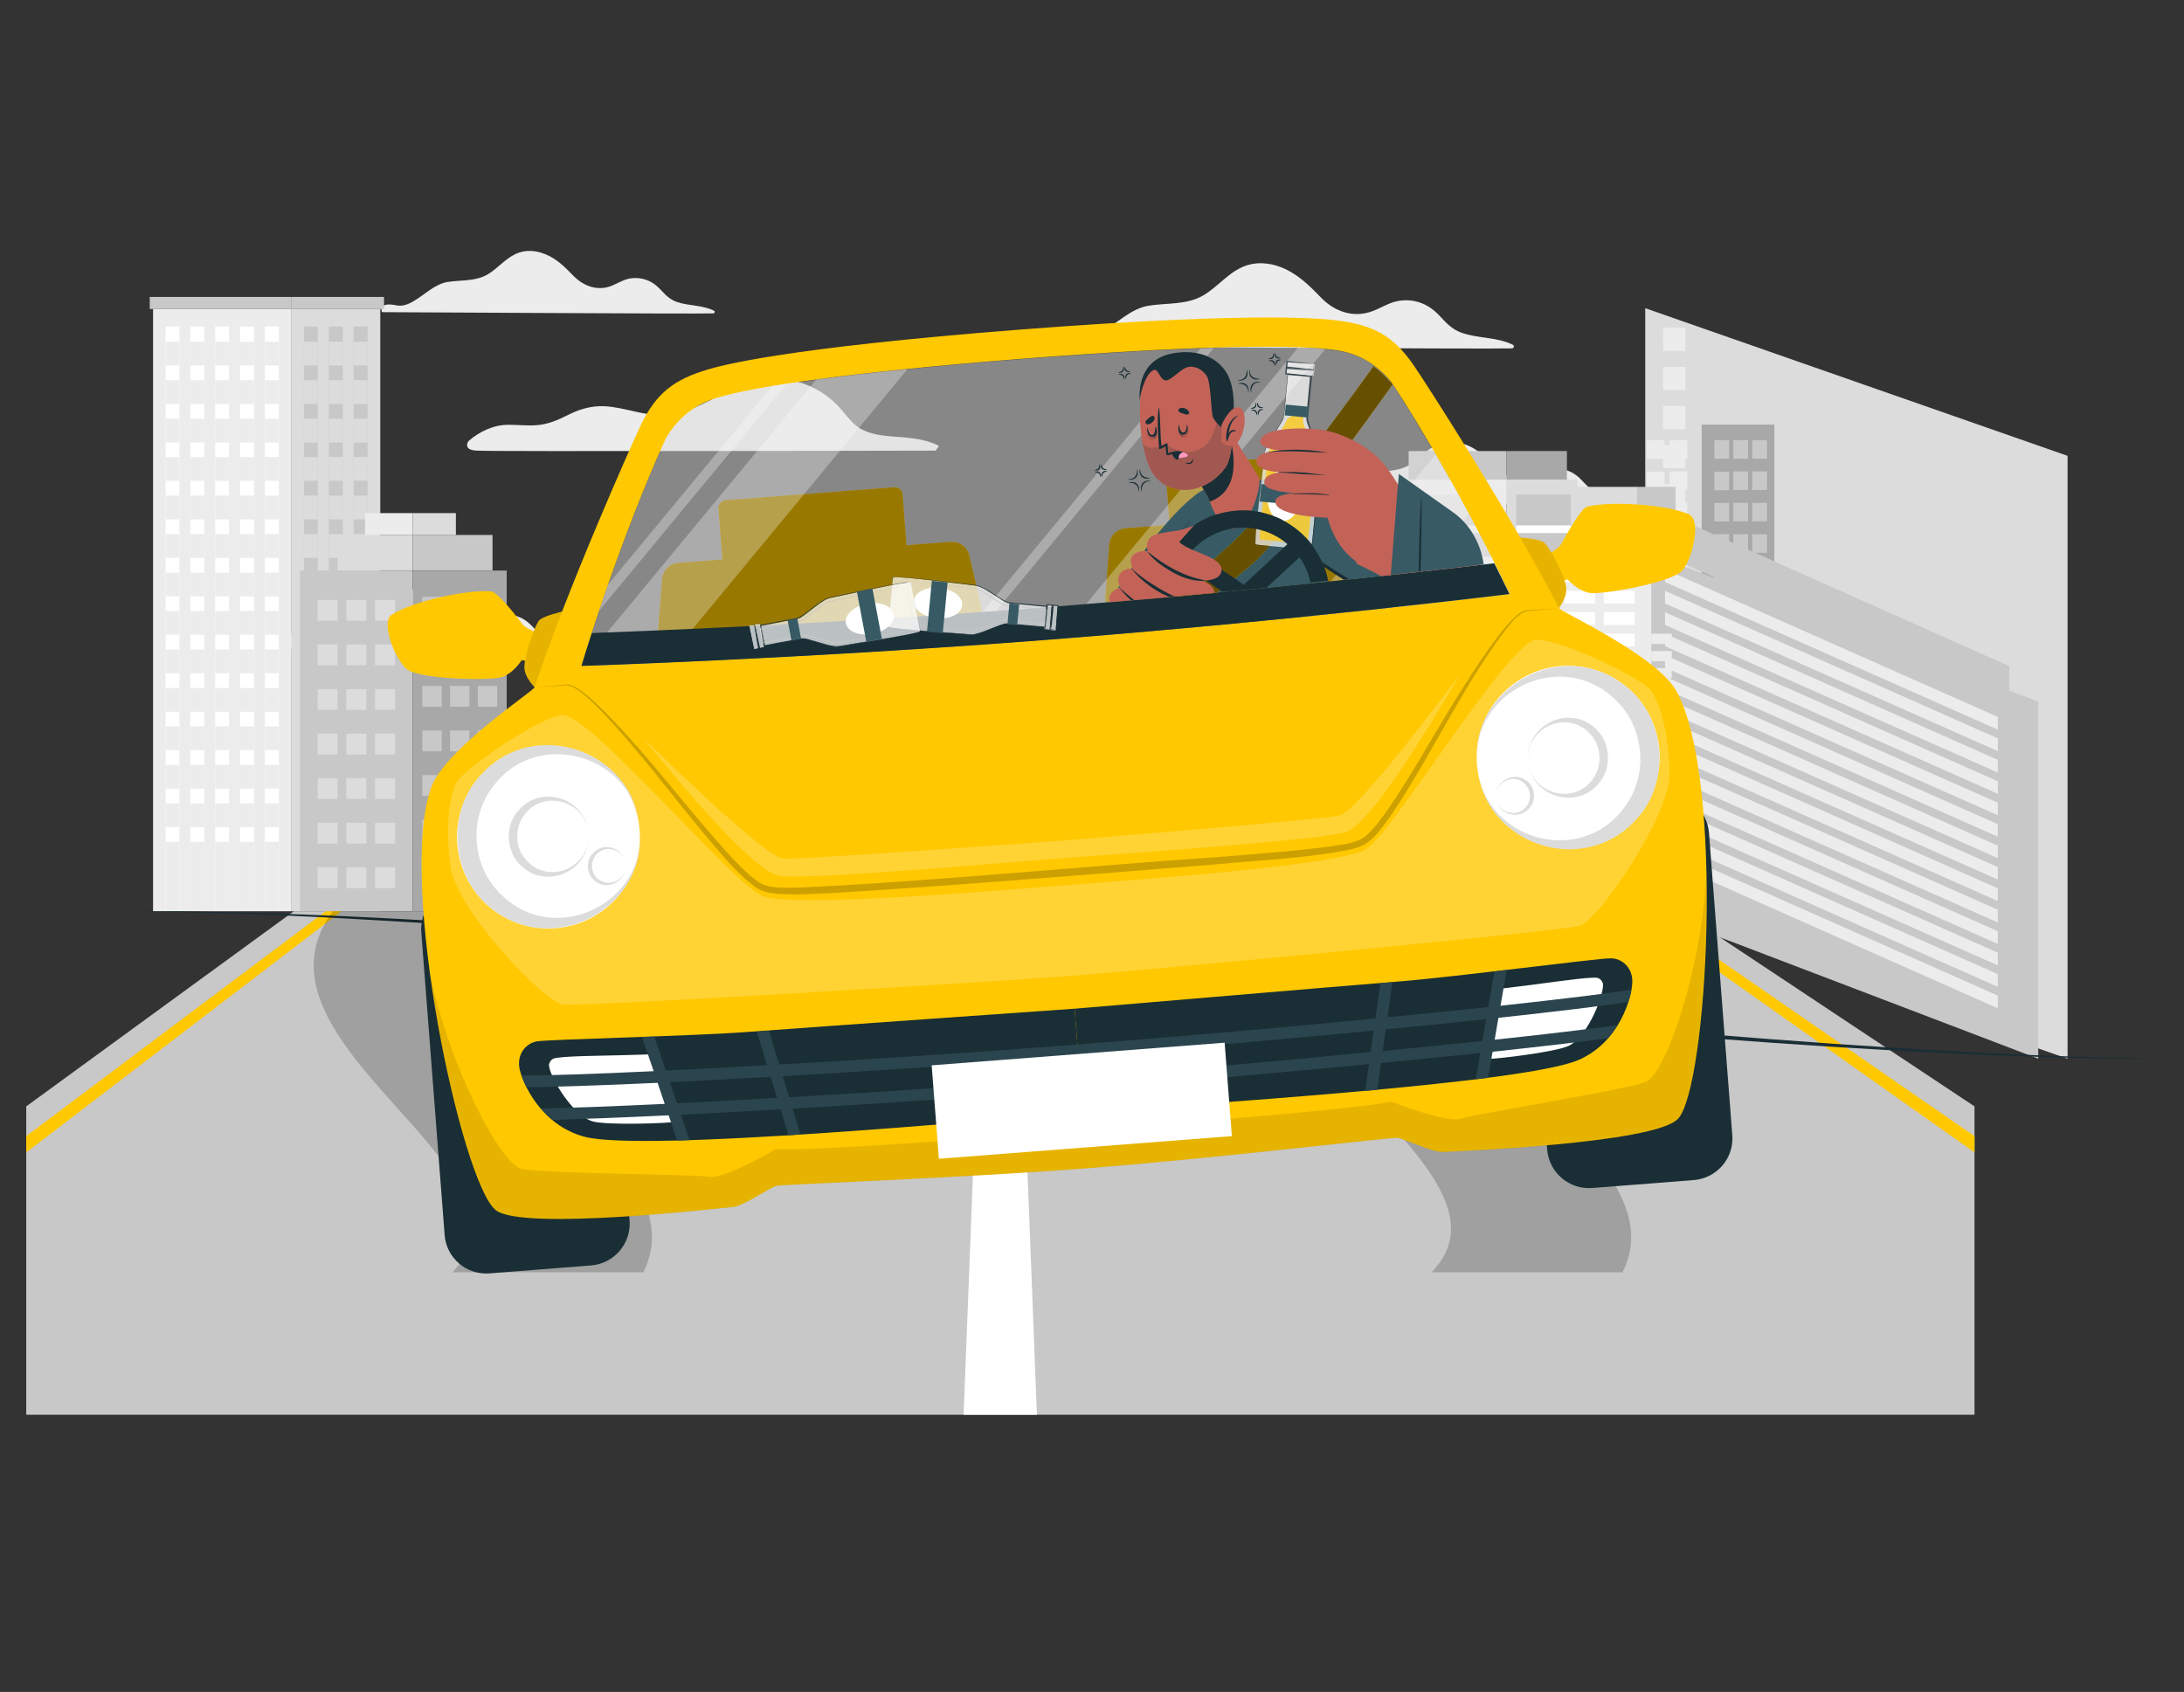 <?xml version="1.0" encoding="utf-8"?>
<!-- Generator: Adobe Illustrator 23.0.0, SVG Export Plug-In . SVG Version: 6.00 Build 0)  -->
<svg version="1.1" id="ff89978a-9cc6-4db0-9bd2-e66489869078"
	 xmlns="http://www.w3.org/2000/svg" xmlns:xlink="http://www.w3.org/1999/xlink" x="0px" y="0px" viewBox="0 0 1048.7 812.5"
	 style="enable-background:new 0 0 1048.7 812.5;" xml:space="preserve">
<rect x="0" y="0" width="1048.7" height="812.5" fill="#333333" stroke="none"/>
<style type="text/css">
	.st0{fill:#ECECEC;}
	.st1{fill:#DCDCDC;}
	.st2{fill:#A8A8A8;}
	.st3{fill:#C8C8C8;}
	.st4{fill:#FFFFFF;}
	.st5{fill:#FFC800;}
	.st6{fill:#1A2E35;}
	.st7{opacity:0.2;}
	.st8{opacity:0.1;}
	.st9{opacity:0.2;fill:#FFFFFF;}
	.st10{opacity:0.5;fill:#DCDCDC;}
	.st11{opacity:0.4;}
	.st12{opacity:0.3;}
	.st13{fill:#2B454E;}
	.st14{fill:#375A64;}
	.st15{fill:#C36358;}
	.st16{opacity:0.2;fill:#1A2E35;}
	.st17{fill:#FF9ABD;}
	.st18{opacity:0.6;}
	.st19{opacity:0.7;}
	.st20{opacity:0.7;fill:#FFC800;}
	.st21{opacity:0.7;fill:#C8C8C8;}
</style>
<g>
	<path class="st0" d="M508.5,166.4c11.5,0,205.3,1.3,217.5,0.9c0.9,0,1.3-1.3,0.5-1.7c-7.7-3.8-16.4-3-24.4-5.7
		c-4.7-1.6-7.6-4.7-10.8-8.2c-2.8-3-6.1-5.4-10.1-6.6c-3.5-1.1-7.4-1.2-11-0.3c-3.9,0.9-7.3,3.2-11.1,4.6c-9.3,3.5-18.4,0.2-25-6.7
		c-5.5-5.7-10.9-11-18.3-14.1c-6.2-2.6-13.2-3.1-19.4-0.3c-7.1,3.2-12,9.7-18.7,13.6c-7.9,4.6-17.4,3.5-26.1,4.9
		c-8.8,1.4-15.5,8.8-23.1,13c-2.6,1.5-5.3,2.7-8.4,2.6c-1.7,0-3.4-0.5-5.1-0.7c-2.6-0.3-5.1-0.3-6.9,2
		C507.7,164.1,507.8,166.4,508.5,166.4z"/>
	<path class="st0" d="M183.7,149.9c8.4,0,149.9,0.9,158.8,0.6c0.6,0,1-1,0.3-1.3c-5.6-2.8-12-2.2-17.8-4.2c-3.4-1.2-5.5-3.4-7.9-6
		c-2.1-2.2-4.4-3.9-7.4-4.8c-2.6-0.8-5.4-0.9-8-0.3c-2.9,0.7-5.4,2.3-8.1,3.4c-6.8,2.6-13.4,0.1-18.3-4.9c-4-4.1-7.9-8.1-13.4-10.3
		c-4.6-1.9-9.6-2.3-14.2-0.2c-5.2,2.4-8.8,7.1-13.6,9.9c-5.8,3.4-12.7,2.6-19.1,3.6c-6.4,1-11.3,6.4-16.9,9.5
		c-1.9,1.1-3.9,1.9-6.1,1.9c-1.3,0-2.5-0.4-3.7-0.5c-1.9-0.2-3.8-0.2-5.1,1.4C183.1,148.2,183.1,149.9,183.7,149.9z"/>
	<path class="st0" d="M122.1,311.6c8.4,0,149.9,0.9,158.8,0.6c0.6,0,1-1,0.3-1.3c-5.6-2.8-12-2.2-17.8-4.2c-3.4-1.2-5.5-3.4-7.9-6
		c-2.1-2.2-4.4-3.9-7.4-4.8c-2.6-0.8-5.4-0.9-8-0.3c-2.9,0.7-5.4,2.3-8.1,3.4c-6.8,2.6-13.4,0.1-18.3-4.9c-4-4.1-7.9-8.1-13.4-10.3
		c-4.6-1.9-9.6-2.3-14.2-0.2c-5.2,2.4-8.8,7.1-13.6,9.9c-5.8,3.4-12.7,2.6-19.1,3.6c-6.4,1-11.3,6.4-16.9,9.5
		c-1.9,1.1-3.9,1.9-6.1,1.9c-1.3,0-2.5-0.4-3.7-0.5c-1.9-0.2-3.8-0.2-5.1,1.4C121.5,309.9,121.5,311.6,122.1,311.6z"/>
	<path class="st0" d="M679.5,351.3c8.4,0,297.5,71.8,306.4,71.5c0.6,0,1-1,0.3-1.3c-5.6-2.8-12-2.2-17.8-4.2c-3.4-1.2-5.5-3.4-7.9-6
		c-2.1-2.2-152-74.8-154.9-75.7c-2.6-0.8-5.4-0.9-8-0.3c-2.9,0.7-5.4,2.3-8.1,3.4c-6.8,2.6-13.4,0.1-18.3-4.9
		c-4-4.1-7.9-8.1-13.4-10.3c-4.6-1.9-9.6-2.3-14.2-0.2c-5.2,2.4-8.8,7.1-13.6,9.9c-5.8,3.4-12.7,2.6-19.1,3.6
		c-6.4,1-11.3,6.4-16.9,9.5c-1.9,1.1-3.9,1.9-6.1,1.9c-1.3,0-2.5-0.4-3.7-0.5c-1.9-0.2-3.8-0.2-5.1,1.4
		C678.9,349.6,679,351.3,679.5,351.3z"/>
	<path class="st0" d="M626.1,241.5c8.4,0,149.9,0.9,158.8,0.6c0.6,0,1-1,0.3-1.3c-5.6-2.8-12-2.2-17.8-4.2c-3.4-1.2-5.5-3.4-7.9-6
		c-2.1-2.2-4.4-3.9-7.4-4.8c-2.6-0.8-5.4-0.9-8-0.3c-2.9,0.7-5.4,2.3-8.1,3.4c-6.8,2.6-13.4,0.1-18.3-4.9c-4-4.1-7.9-8.1-13.4-10.3
		c-4.6-1.9-9.6-2.3-14.2-0.2c-5.2,2.4-8.8,7.1-13.6,9.9c-5.8,3.4-12.7,2.6-19.1,3.6c-6.4,1-11.3,6.4-16.9,9.5
		c-1.9,1.1-3.9,1.9-6.1,1.9c-1.3,0-2.5-0.4-3.7-0.5c-1.9-0.2-3.8-0.2-5.1,1.4C625.5,239.9,625.6,241.5,626.1,241.5z"/>
	<path class="st0" d="M229.5,216.4c0.2,0.5,223,0,220.2,0c-1.3,0,1.9-1.9,0.7-2.5c-7.3-3.6-15.2-3.7-23.1-4.4
		c-4.6-0.4-9.3-1.1-13.5-3.3c-4.2-2.2-6.8-6-9.8-9.5c-9.2-10.9-23.9-16.6-38.1-14.4c-15.8,2.5-28.3,14.6-44.2,16.8
		c-9.5,1.3-18.6-2.4-27.9-3.7c-7.7-1.1-14.1,0.4-20.9,3.8c-5,2.5-9.7,4.6-15.4,5c-4.4,0.3-8.7-0.2-13.1-0.2c-7-0.1-13.9,3-19.3,7.7
		C224.5,212.2,222.2,216.4,229.5,216.4z"/>
</g>
<g>
	<g>
		<g>
			<polygon class="st1" points="992.8,218.9 790,148 790,437.5 992.8,508.4 			"/>
			<g>
				<rect x="798.6" y="157.4" class="st0" width="10.7" height="11.1"/>
				<rect x="790.7" y="211.4" class="st0" width="8.6" height="8.9"/>
				<rect x="798.6" y="176.2" class="st0" width="10.7" height="11.1"/>
				<rect x="790.7" y="226.5" class="st0" width="8.6" height="8.9"/>
				<rect x="798.6" y="195" class="st0" width="10.7" height="11.1"/>
				<rect x="790.7" y="241.5" class="st0" width="8.6" height="8.9"/>
				<rect x="798.6" y="213.7" class="st0" width="10.7" height="11.1"/>
				<rect x="790.7" y="256.5" class="st0" width="8.6" height="8.9"/>
				<rect x="798.6" y="232.5" class="st0" width="10.7" height="11.1"/>
				<rect x="790.7" y="271.6" class="st0" width="8.6" height="8.9"/>
				<rect x="798.6" y="251.3" class="st0" width="10.7" height="11.1"/>
				<rect x="790.7" y="286.6" class="st0" width="8.6" height="8.9"/>
				<rect x="798.6" y="270" class="st0" width="10.7" height="11.1"/>
				<rect x="790.7" y="301.7" class="st0" width="8.6" height="8.9"/>
				<rect x="798.6" y="288.8" class="st0" width="10.7" height="11.1"/>
				<rect x="790.7" y="316.7" class="st0" width="8.6" height="8.9"/>
				<rect x="798.6" y="307.6" class="st0" width="10.7" height="11.1"/>
				<rect x="790.7" y="331.8" class="st0" width="8.6" height="8.9"/>
				<rect x="798.6" y="326.3" class="st0" width="10.7" height="11.1"/>
				<rect x="790.7" y="346.8" class="st0" width="8.6" height="8.9"/>
				<rect x="798.6" y="345.1" class="st0" width="10.7" height="11.1"/>
				<rect x="790.7" y="361.9" class="st0" width="8.6" height="8.9"/>
				<rect x="798.6" y="363.9" class="st0" width="10.7" height="11.1"/>
				<rect x="790.7" y="376.9" class="st0" width="8.6" height="8.9"/>
				<rect x="798.6" y="382.6" class="st0" width="10.7" height="11.1"/>
				<rect x="790.7" y="391.9" class="st0" width="8.6" height="8.9"/>
				<rect x="798.6" y="401.4" class="st0" width="10.7" height="11.1"/>
				
					<rect x="801.7" y="407" transform="matrix(-1 -1.224647e-16 1.224647e-16 -1 1611.912 822.84)" class="st0" width="8.6" height="8.9"/>
				
					<rect x="801.7" y="391.9" transform="matrix(-1 -1.224647e-16 1.224647e-16 -1 1611.912 792.751)" class="st0" width="8.6" height="8.9"/>
				
					<rect x="801.7" y="376.9" transform="matrix(-1 -1.224647e-16 1.224647e-16 -1 1611.912 762.663)" class="st0" width="8.6" height="8.9"/>
				
					<rect x="801.7" y="361.9" transform="matrix(-1 -1.224647e-16 1.224647e-16 -1 1611.912 732.574)" class="st0" width="8.6" height="8.9"/>
				
					<rect x="801.7" y="346.8" transform="matrix(-1 -1.224647e-16 1.224647e-16 -1 1611.912 702.486)" class="st0" width="8.6" height="8.9"/>
				
					<rect x="801.7" y="331.8" transform="matrix(-1 -1.224647e-16 1.224647e-16 -1 1611.912 672.397)" class="st0" width="8.6" height="8.9"/>
				
					<rect x="801.7" y="316.7" transform="matrix(-1 -1.224647e-16 1.224647e-16 -1 1611.912 642.309)" class="st0" width="8.6" height="8.9"/>
				
					<rect x="801.7" y="301.7" transform="matrix(-1 -1.224647e-16 1.224647e-16 -1 1611.912 612.22)" class="st0" width="8.6" height="8.9"/>
				
					<rect x="801.7" y="286.6" transform="matrix(-1 -1.224647e-16 1.224647e-16 -1 1611.912 582.132)" class="st0" width="8.6" height="8.9"/>
				
					<rect x="801.7" y="271.6" transform="matrix(-1 -1.224647e-16 1.224647e-16 -1 1611.912 552.043)" class="st0" width="8.6" height="8.9"/>
				
					<rect x="801.7" y="256.5" transform="matrix(-1 -1.224647e-16 1.224647e-16 -1 1611.912 521.955)" class="st0" width="8.6" height="8.9"/>
				
					<rect x="801.7" y="241.5" transform="matrix(-1 -1.224647e-16 1.224647e-16 -1 1611.912 491.866)" class="st0" width="8.6" height="8.9"/>
				
					<rect x="801.7" y="226.5" transform="matrix(-1 -1.224647e-16 1.224647e-16 -1 1611.912 461.778)" class="st0" width="8.6" height="8.9"/>
				
					<rect x="801.7" y="211.4" transform="matrix(-1 -1.224647e-16 1.224647e-16 -1 1611.912 431.689)" class="st0" width="8.6" height="8.9"/>
				<rect x="790.7" y="407" class="st0" width="8.6" height="8.9"/>
			</g>
		</g>
		<g>
			<rect x="817.1" y="203.9" class="st2" width="34.9" height="232.1"/>
			<g>
				
					<rect x="841.3" y="407" transform="matrix(-1 -1.224647e-16 1.224647e-16 -1 1689.768 822.84)" class="st3" width="7.1" height="8.9"/>
				
					<rect x="832.2" y="407" transform="matrix(-1 -1.224647e-16 1.224647e-16 -1 1671.585 822.84)" class="st3" width="7.1" height="8.9"/>
				
					<rect x="841.3" y="391.9" transform="matrix(-1 -1.224647e-16 1.224647e-16 -1 1689.768 792.751)" class="st3" width="7.1" height="8.9"/>
				
					<rect x="832.2" y="391.9" transform="matrix(-1 -1.224647e-16 1.224647e-16 -1 1671.585 792.751)" class="st3" width="7.1" height="8.9"/>
				
					<rect x="841.3" y="376.9" transform="matrix(-1 -1.224647e-16 1.224647e-16 -1 1689.768 762.663)" class="st3" width="7.1" height="8.9"/>
				
					<rect x="832.2" y="376.9" transform="matrix(-1 -1.224647e-16 1.224647e-16 -1 1671.585 762.663)" class="st3" width="7.1" height="8.9"/>
				
					<rect x="841.3" y="361.9" transform="matrix(-1 -1.224647e-16 1.224647e-16 -1 1689.768 732.574)" class="st3" width="7.1" height="8.9"/>
				
					<rect x="832.2" y="361.9" transform="matrix(-1 -1.224647e-16 1.224647e-16 -1 1671.585 732.574)" class="st3" width="7.1" height="8.9"/>
				
					<rect x="841.3" y="346.8" transform="matrix(-1 -1.224647e-16 1.224647e-16 -1 1689.768 702.486)" class="st3" width="7.1" height="8.9"/>
				
					<rect x="832.2" y="346.8" transform="matrix(-1 -1.224647e-16 1.224647e-16 -1 1671.585 702.486)" class="st3" width="7.1" height="8.9"/>
				
					<rect x="841.3" y="331.8" transform="matrix(-1 -1.224647e-16 1.224647e-16 -1 1689.768 672.397)" class="st3" width="7.1" height="8.9"/>
				
					<rect x="832.2" y="331.8" transform="matrix(-1 -1.224647e-16 1.224647e-16 -1 1671.585 672.397)" class="st3" width="7.1" height="8.9"/>
				
					<rect x="841.3" y="316.7" transform="matrix(-1 -1.224647e-16 1.224647e-16 -1 1689.768 642.309)" class="st3" width="7.1" height="8.9"/>
				
					<rect x="832.2" y="316.7" transform="matrix(-1 -1.224647e-16 1.224647e-16 -1 1671.585 642.309)" class="st3" width="7.1" height="8.9"/>
				
					<rect x="841.3" y="301.7" transform="matrix(-1 -1.224647e-16 1.224647e-16 -1 1689.768 612.22)" class="st3" width="7.1" height="8.9"/>
				
					<rect x="832.2" y="301.7" transform="matrix(-1 -1.224647e-16 1.224647e-16 -1 1671.585 612.22)" class="st3" width="7.1" height="8.9"/>
				
					<rect x="841.3" y="286.6" transform="matrix(-1 -1.224647e-16 1.224647e-16 -1 1689.768 582.132)" class="st3" width="7.1" height="8.9"/>
				
					<rect x="832.2" y="286.6" transform="matrix(-1 -1.224647e-16 1.224647e-16 -1 1671.585 582.132)" class="st3" width="7.1" height="8.9"/>
				
					<rect x="841.3" y="271.6" transform="matrix(-1 -1.224647e-16 1.224647e-16 -1 1689.768 552.043)" class="st3" width="7.1" height="8.9"/>
				
					<rect x="832.2" y="271.6" transform="matrix(-1 -1.224647e-16 1.224647e-16 -1 1671.585 552.043)" class="st3" width="7.1" height="8.9"/>
				
					<rect x="841.3" y="256.5" transform="matrix(-1 -1.224647e-16 1.224647e-16 -1 1689.768 521.955)" class="st3" width="7.1" height="8.9"/>
				
					<rect x="832.2" y="256.5" transform="matrix(-1 -1.224647e-16 1.224647e-16 -1 1671.585 521.955)" class="st3" width="7.1" height="8.9"/>
				
					<rect x="841.3" y="241.5" transform="matrix(-1 -1.224647e-16 1.224647e-16 -1 1689.768 491.866)" class="st3" width="7.1" height="8.9"/>
				
					<rect x="832.2" y="241.5" transform="matrix(-1 -1.224647e-16 1.224647e-16 -1 1671.585 491.866)" class="st3" width="7.1" height="8.9"/>
				
					<rect x="841.3" y="226.5" transform="matrix(-1 -1.224647e-16 1.224647e-16 -1 1689.768 461.778)" class="st3" width="7.1" height="8.9"/>
				
					<rect x="832.2" y="226.5" transform="matrix(-1 -1.224647e-16 1.224647e-16 -1 1671.585 461.778)" class="st3" width="7.1" height="8.9"/>
				
					<rect x="841.3" y="211.4" transform="matrix(-1 -1.224647e-16 1.224647e-16 -1 1689.768 431.689)" class="st3" width="7.1" height="8.9"/>
				<rect x="823.2" y="211.4" class="st3" width="7.1" height="8.9"/>
				<rect x="823.2" y="226.5" class="st3" width="7.1" height="8.9"/>
				<rect x="823.2" y="241.5" class="st3" width="7.1" height="8.9"/>
				<rect x="823.2" y="256.5" class="st3" width="7.1" height="8.9"/>
				<rect x="823.2" y="271.6" class="st3" width="7.1" height="8.9"/>
				<rect x="823.2" y="286.6" class="st3" width="7.1" height="8.9"/>
				<rect x="823.2" y="301.7" class="st3" width="7.1" height="8.9"/>
				<rect x="823.2" y="316.7" class="st3" width="7.1" height="8.9"/>
				<rect x="823.2" y="331.8" class="st3" width="7.1" height="8.9"/>
				<rect x="823.2" y="346.8" class="st3" width="7.1" height="8.9"/>
				<rect x="823.2" y="361.9" class="st3" width="7.1" height="8.9"/>
				<rect x="823.2" y="376.9" class="st3" width="7.1" height="8.9"/>
				<rect x="823.2" y="391.9" class="st3" width="7.1" height="8.9"/>
				<rect x="823.2" y="407" class="st3" width="7.1" height="8.9"/>
				
					<rect x="832.2" y="211.4" transform="matrix(-1 -1.224647e-16 1.224647e-16 -1 1671.585 431.689)" class="st3" width="7.1" height="8.9"/>
			</g>
		</g>
	</g>
	<g>
		<g>
			<g>
				<rect x="73.5" y="148.4" class="st0" width="66.5" height="289.2"/>
				<rect x="71.9" y="142.6" class="st3" width="68.1" height="5.8"/>
				<g>
					<rect x="79.5" y="156.8" class="st4" width="6.7" height="280.7"/>
					<rect x="91.4" y="156.8" class="st4" width="6.7" height="280.7"/>
					<rect x="103.3" y="156.8" class="st4" width="6.7" height="280.7"/>
					<rect x="115.3" y="156.8" class="st4" width="6.7" height="280.7"/>
					<rect x="127.2" y="156.8" class="st4" width="6.7" height="280.7"/>
					<g>
						<rect x="79.5" y="164.1" class="st0" width="6.7" height="11.4"/>
						<rect x="91.4" y="164.1" class="st0" width="6.7" height="11.4"/>
						<rect x="103.3" y="164.1" class="st0" width="6.7" height="11.4"/>
						<rect x="115.3" y="164.1" class="st0" width="6.7" height="11.4"/>
						<rect x="127.2" y="164.1" class="st0" width="6.7" height="11.4"/>
					</g>
					<g>
						<rect x="79.5" y="182.6" class="st0" width="6.7" height="11.4"/>
						<rect x="91.4" y="182.6" class="st0" width="6.7" height="11.4"/>
						<rect x="103.3" y="182.6" class="st0" width="6.7" height="11.4"/>
						<rect x="115.3" y="182.6" class="st0" width="6.7" height="11.4"/>
						<rect x="127.2" y="182.6" class="st0" width="6.7" height="11.4"/>
					</g>
					<g>
						<rect x="79.5" y="201.1" class="st0" width="6.7" height="11.4"/>
						<rect x="91.4" y="201.1" class="st0" width="6.7" height="11.4"/>
						<rect x="103.3" y="201.1" class="st0" width="6.7" height="11.4"/>
						<rect x="115.3" y="201.1" class="st0" width="6.7" height="11.4"/>
						<rect x="127.2" y="201.1" class="st0" width="6.7" height="11.4"/>
					</g>
					<g>
						<rect x="79.5" y="219.5" class="st0" width="6.7" height="11.4"/>
						<rect x="91.4" y="219.5" class="st0" width="6.7" height="11.4"/>
						<rect x="103.3" y="219.5" class="st0" width="6.7" height="11.4"/>
						<rect x="115.3" y="219.5" class="st0" width="6.7" height="11.4"/>
						<rect x="127.2" y="219.5" class="st0" width="6.7" height="11.4"/>
					</g>
					<g>
						<rect x="79.5" y="238" class="st0" width="6.7" height="11.4"/>
						<rect x="91.4" y="238" class="st0" width="6.7" height="11.4"/>
						<rect x="103.3" y="238" class="st0" width="6.7" height="11.4"/>
						<rect x="115.3" y="238" class="st0" width="6.7" height="11.4"/>
						<rect x="127.2" y="238" class="st0" width="6.7" height="11.4"/>
					</g>
					<g>
						<rect x="79.5" y="256.5" class="st0" width="6.7" height="11.4"/>
						<rect x="91.4" y="256.5" class="st0" width="6.7" height="11.4"/>
						<rect x="103.3" y="256.5" class="st0" width="6.7" height="11.4"/>
						<rect x="115.3" y="256.5" class="st0" width="6.7" height="11.4"/>
						<rect x="127.2" y="256.5" class="st0" width="6.7" height="11.4"/>
					</g>
					<g>
						<rect x="79.5" y="275" class="st0" width="6.7" height="11.4"/>
						<rect x="91.4" y="275" class="st0" width="6.7" height="11.4"/>
						<rect x="103.3" y="275" class="st0" width="6.7" height="11.4"/>
						<rect x="115.3" y="275" class="st0" width="6.7" height="11.4"/>
						<rect x="127.2" y="275" class="st0" width="6.7" height="11.4"/>
					</g>
					<g>
						<rect x="79.5" y="293.4" class="st0" width="6.7" height="11.4"/>
						<rect x="91.4" y="293.4" class="st0" width="6.7" height="11.4"/>
						<rect x="103.3" y="293.4" class="st0" width="6.7" height="11.4"/>
						<rect x="115.3" y="293.4" class="st0" width="6.7" height="11.4"/>
						<rect x="127.2" y="293.4" class="st0" width="6.7" height="11.4"/>
					</g>
					<g>
						<rect x="79.5" y="311.9" class="st0" width="6.7" height="11.4"/>
						<rect x="91.4" y="311.9" class="st0" width="6.7" height="11.4"/>
						<rect x="103.3" y="311.9" class="st0" width="6.7" height="11.4"/>
						<rect x="115.3" y="311.9" class="st0" width="6.7" height="11.4"/>
						<rect x="127.2" y="311.9" class="st0" width="6.7" height="11.4"/>
					</g>
					<g>
						<rect x="79.5" y="330.4" class="st0" width="6.7" height="11.4"/>
						<rect x="91.4" y="330.4" class="st0" width="6.7" height="11.4"/>
						<rect x="103.3" y="330.4" class="st0" width="6.7" height="11.4"/>
						<rect x="115.3" y="330.4" class="st0" width="6.7" height="11.4"/>
						<rect x="127.2" y="330.4" class="st0" width="6.7" height="11.4"/>
					</g>
					<g>
						<rect x="79.5" y="348.8" class="st0" width="6.7" height="11.4"/>
						<rect x="91.4" y="348.8" class="st0" width="6.7" height="11.4"/>
						<rect x="103.3" y="348.8" class="st0" width="6.7" height="11.4"/>
						<rect x="115.3" y="348.8" class="st0" width="6.7" height="11.4"/>
						<rect x="127.2" y="348.8" class="st0" width="6.7" height="11.4"/>
					</g>
					<g>
						<rect x="79.5" y="367.3" class="st0" width="6.7" height="11.4"/>
						<rect x="91.4" y="367.3" class="st0" width="6.7" height="11.4"/>
						<rect x="103.3" y="367.3" class="st0" width="6.7" height="11.4"/>
						<rect x="115.3" y="367.3" class="st0" width="6.7" height="11.4"/>
						<rect x="127.2" y="367.3" class="st0" width="6.7" height="11.4"/>
					</g>
					<g>
						<rect x="79.5" y="385.8" class="st0" width="6.7" height="11.4"/>
						<rect x="91.4" y="385.8" class="st0" width="6.7" height="11.4"/>
						<rect x="103.3" y="385.8" class="st0" width="6.7" height="11.4"/>
						<rect x="115.3" y="385.8" class="st0" width="6.7" height="11.4"/>
						<rect x="127.2" y="385.8" class="st0" width="6.7" height="11.4"/>
					</g>
					<g>
						<rect x="79.5" y="404.3" class="st0" width="6.7" height="33.2"/>
						<rect x="91.4" y="404.3" class="st0" width="6.7" height="33.2"/>
						<rect x="103.3" y="404.3" class="st0" width="6.7" height="33.2"/>
						<rect x="115.3" y="404.3" class="st0" width="6.7" height="33.2"/>
						<rect x="127.2" y="404.3" class="st0" width="6.7" height="33.2"/>
					</g>
				</g>
			</g>
		</g>
		<g>
			<g>
				<rect x="139.9" y="148.4" class="st1" width="42.7" height="289.2"/>
				<rect x="139.9" y="142.6" class="st3" width="44.5" height="5.8"/>
				<g>
					<rect x="145.9" y="156.8" class="st3" width="6.7" height="280.7"/>
					<rect x="157.9" y="156.8" class="st3" width="6.7" height="280.7"/>
					<rect x="169.8" y="156.8" class="st3" width="6.7" height="280.7"/>
					<g>
						<rect x="145.9" y="164.1" class="st1" width="6.7" height="11.4"/>
						<rect x="157.9" y="164.1" class="st1" width="6.7" height="11.4"/>
						<rect x="169.8" y="164.1" class="st1" width="6.7" height="11.4"/>
					</g>
					<g>
						<rect x="145.9" y="182.6" class="st1" width="6.7" height="11.4"/>
						<rect x="157.9" y="182.6" class="st1" width="6.7" height="11.4"/>
						<rect x="169.8" y="182.6" class="st1" width="6.7" height="11.4"/>
					</g>
					<g>
						<rect x="145.9" y="201.1" class="st1" width="6.7" height="11.4"/>
						<rect x="157.9" y="201.1" class="st1" width="6.7" height="11.4"/>
						<rect x="169.8" y="201.1" class="st1" width="6.7" height="11.4"/>
					</g>
					<g>
						<rect x="145.9" y="219.5" class="st1" width="6.7" height="11.4"/>
						<rect x="157.9" y="219.5" class="st1" width="6.7" height="11.4"/>
						<rect x="169.8" y="219.5" class="st1" width="6.7" height="11.4"/>
					</g>
					<g>
						<rect x="145.9" y="238" class="st1" width="6.7" height="11.4"/>
						<rect x="157.9" y="238" class="st1" width="6.7" height="11.4"/>
						<rect x="169.8" y="238" class="st1" width="6.7" height="11.4"/>
					</g>
					<g>
						<rect x="145.9" y="256.5" class="st1" width="6.7" height="11.4"/>
						<rect x="157.9" y="256.5" class="st1" width="6.7" height="11.4"/>
						<rect x="169.8" y="256.5" class="st1" width="6.7" height="11.4"/>
					</g>
					<g>
						<rect x="145.9" y="275" class="st1" width="6.7" height="11.4"/>
						<rect x="157.9" y="275" class="st1" width="6.7" height="11.4"/>
						<rect x="169.8" y="275" class="st1" width="6.7" height="11.4"/>
					</g>
					<g>
						<rect x="145.9" y="293.4" class="st1" width="6.7" height="11.4"/>
						<rect x="157.9" y="293.4" class="st1" width="6.7" height="11.4"/>
						<rect x="169.8" y="293.4" class="st1" width="6.7" height="11.4"/>
					</g>
					<g>
						<rect x="145.9" y="311.9" class="st1" width="6.7" height="11.4"/>
						<rect x="157.9" y="311.9" class="st1" width="6.7" height="11.4"/>
						<rect x="169.8" y="311.9" class="st1" width="6.7" height="11.4"/>
					</g>
					<g>
						<rect x="145.9" y="330.4" class="st1" width="6.7" height="11.4"/>
						<rect x="157.9" y="330.4" class="st1" width="6.7" height="11.4"/>
						<rect x="169.8" y="330.4" class="st1" width="6.7" height="11.4"/>
					</g>
					<g>
						<rect x="145.9" y="348.8" class="st1" width="6.7" height="11.4"/>
						<rect x="157.9" y="348.8" class="st1" width="6.7" height="11.4"/>
						<rect x="169.8" y="348.8" class="st1" width="6.7" height="11.4"/>
					</g>
					<g>
						<rect x="145.9" y="367.3" class="st1" width="6.7" height="11.4"/>
						<rect x="157.9" y="367.3" class="st1" width="6.7" height="11.4"/>
						<rect x="169.8" y="367.3" class="st1" width="6.7" height="11.4"/>
					</g>
					<g>
						<rect x="145.9" y="385.8" class="st1" width="6.7" height="11.4"/>
						<rect x="157.9" y="385.8" class="st1" width="6.7" height="11.4"/>
						<rect x="169.8" y="385.8" class="st1" width="6.7" height="11.4"/>
					</g>
					<g>
						<rect x="145.9" y="404.3" class="st1" width="6.7" height="33.2"/>
						<rect x="157.9" y="404.3" class="st1" width="6.7" height="33.2"/>
						<rect x="169.8" y="404.3" class="st1" width="6.7" height="33.2"/>
					</g>
				</g>
			</g>
		</g>
	</g>
	<g>
		<g>
			<rect x="668.7" y="230.3" class="st0" width="54.6" height="207.2"/>
			<rect x="676.4" y="216.6" class="st3" width="46.9" height="13.7"/>
			<g>
				<rect x="674.6" y="237.5" class="st1" width="42.7" height="154.9"/>
				<g>
					<rect x="674.6" y="252.3" class="st4" width="42.7" height="3.7"/>
					<rect x="674.6" y="267.4" class="st4" width="42.7" height="3.7"/>
					<rect x="674.6" y="282.6" class="st4" width="42.7" height="3.7"/>
					<rect x="674.6" y="297.8" class="st4" width="42.7" height="3.7"/>
					<rect x="674.6" y="312.9" class="st4" width="42.7" height="3.7"/>
					<rect x="674.6" y="328.1" class="st4" width="42.7" height="3.7"/>
					<rect x="674.6" y="343.2" class="st4" width="42.7" height="3.7"/>
					<rect x="674.6" y="358.4" class="st4" width="42.7" height="3.7"/>
					<rect x="674.6" y="373.6" class="st4" width="42.7" height="3.7"/>
					<rect x="674.6" y="388.7" class="st4" width="42.7" height="3.7"/>
				</g>
			</g>
		</g>
		<g>
			<rect x="723.3" y="230.3" class="st1" width="34.2" height="207.2"/>
			<rect x="723.3" y="216.6" class="st2" width="29.1" height="13.7"/>
			<g>
				<rect x="728" y="237.5" class="st3" width="26.3" height="154.9"/>
				<g>
					<rect x="728" y="252.3" class="st4" width="26.3" height="3.7"/>
					<rect x="728" y="267.4" class="st4" width="26.3" height="3.7"/>
					<rect x="728" y="282.6" class="st4" width="26.3" height="3.7"/>
					<rect x="728" y="297.8" class="st4" width="26.3" height="3.7"/>
					<rect x="728" y="312.9" class="st4" width="26.3" height="3.7"/>
					<rect x="728" y="328.1" class="st4" width="26.3" height="3.7"/>
					<rect x="728" y="343.2" class="st4" width="26.3" height="3.7"/>
					<rect x="728" y="358.4" class="st4" width="26.3" height="3.7"/>
					<rect x="728" y="373.6" class="st4" width="26.3" height="3.7"/>
					<rect x="728" y="388.7" class="st4" width="26.3" height="3.7"/>
				</g>
			</g>
		</g>
	</g>
	<g>
		<rect x="756.9" y="233.8" class="st1" width="29.2" height="34.5"/>
		<rect x="786.1" y="233.8" class="st3" width="18.5" height="35.7"/>
		<rect x="787.5" y="249" class="st1" width="18.4" height="20.5"/>
		<polygon class="st3" points="964.8,340.4 805.8,269.5 805.8,249 964.8,319.9 		"/>
		<g>
			<rect x="745.7" y="266" class="st0" width="47.2" height="171.5"/>
			<g>
				<rect x="751.1" y="273.4" class="st4" width="14.8" height="6.1"/>
				<rect x="770.1" y="273.4" class="st4" width="14.8" height="6.1"/>
				<rect x="751.1" y="283.7" class="st4" width="14.8" height="6.1"/>
				<rect x="770.1" y="283.7" class="st4" width="14.8" height="6.1"/>
				<rect x="751.1" y="294" class="st4" width="14.8" height="6.1"/>
				<rect x="770.1" y="294" class="st4" width="14.8" height="6.1"/>
				<rect x="751.1" y="304.3" class="st4" width="14.8" height="6.1"/>
				<rect x="770.1" y="304.3" class="st4" width="14.8" height="6.1"/>
				<rect x="751.1" y="314.6" class="st4" width="14.8" height="6.1"/>
				<rect x="770.1" y="314.6" class="st4" width="14.8" height="6.1"/>
				<rect x="751.1" y="324.9" class="st4" width="14.8" height="6.1"/>
				<rect x="770.1" y="324.9" class="st4" width="14.8" height="6.1"/>
				<rect x="751.1" y="335.2" class="st4" width="14.8" height="6.1"/>
				<rect x="770.1" y="335.2" class="st4" width="14.8" height="6.1"/>
				<rect x="751.1" y="345.5" class="st4" width="14.8" height="6.1"/>
				<rect x="770.1" y="345.5" class="st4" width="14.8" height="6.1"/>
				<rect x="751.1" y="355.7" class="st4" width="14.8" height="6.1"/>
				<rect x="770.1" y="355.7" class="st4" width="14.8" height="6.1"/>
				<rect x="751.1" y="366" class="st4" width="14.8" height="6.1"/>
				<rect x="770.1" y="366" class="st4" width="14.8" height="6.1"/>
				<rect x="751.1" y="376.3" class="st4" width="14.8" height="6.1"/>
				<rect x="770.1" y="376.3" class="st4" width="14.8" height="6.1"/>
				<rect x="751.1" y="386.6" class="st4" width="14.8" height="6.1"/>
				<rect x="770.1" y="386.6" class="st4" width="14.8" height="6.1"/>
				<rect x="751.1" y="396.9" class="st4" width="14.8" height="6.1"/>
				<rect x="770.1" y="396.9" class="st4" width="14.8" height="6.1"/>
				<rect x="751.1" y="407.2" class="st4" width="14.8" height="6.1"/>
				<rect x="770.1" y="407.2" class="st4" width="14.8" height="6.1"/>
			</g>
		</g>
		<g>
			<polygon class="st3" points="978.7,336.9 792.9,266 792.9,437.5 978.7,508.4 			"/>
			<g>
				
					<rect x="793" y="411.7" transform="matrix(-1 -1.224647e-16 1.224647e-16 -1 1595.728 828.164)" class="st0" width="9.8" height="4.9"/>
				<polygon class="st0" points="799.5,407.2 959.3,478.1 959.3,484.2 799.5,413.3 				"/>
				
					<rect x="793" y="403.4" transform="matrix(-1 -1.224647e-16 1.224647e-16 -1 1595.728 811.661)" class="st0" width="9.8" height="4.9"/>
				<polygon class="st0" points="799.5,396.9 959.3,467.8 959.3,473.9 799.5,403 				"/>
				
					<rect x="793" y="395.1" transform="matrix(-1 -1.224647e-16 1.224647e-16 -1 1595.728 795.158)" class="st0" width="9.8" height="4.9"/>
				<polygon class="st0" points="799.5,386.6 959.3,457.5 959.3,463.6 799.5,392.7 				"/>
				
					<rect x="793" y="386.9" transform="matrix(-1 -1.224647e-16 1.224647e-16 -1 1595.728 778.655)" class="st0" width="9.8" height="4.9"/>
				<polygon class="st0" points="799.5,376.3 959.3,447.2 959.3,453.3 799.5,382.4 				"/>
				
					<rect x="793" y="378.6" transform="matrix(-1 -1.224647e-16 1.224647e-16 -1 1595.728 762.152)" class="st0" width="9.8" height="4.9"/>
				<polygon class="st0" points="799.5,366 959.3,436.9 959.3,443 799.5,372.1 				"/>
				
					<rect x="793" y="370.4" transform="matrix(-1 -1.224647e-16 1.224647e-16 -1 1595.728 745.649)" class="st0" width="9.8" height="4.9"/>
				<polygon class="st0" points="799.5,355.7 959.3,426.6 959.3,432.7 799.5,361.8 				"/>
				
					<rect x="793" y="362.1" transform="matrix(-1 -1.224647e-16 1.224647e-16 -1 1595.728 729.145)" class="st0" width="9.8" height="4.9"/>
				<polygon class="st0" points="799.5,345.5 959.3,416.4 959.3,422.4 799.5,351.5 				"/>
				
					<rect x="793" y="353.9" transform="matrix(-1 -1.224647e-16 1.224647e-16 -1 1595.728 712.642)" class="st0" width="9.8" height="4.9"/>
				<polygon class="st0" points="799.5,335.2 959.3,406.1 959.3,412.1 799.5,341.2 				"/>
				
					<rect x="793" y="345.6" transform="matrix(-1 -1.224647e-16 1.224647e-16 -1 1595.728 696.139)" class="st0" width="9.8" height="4.9"/>
				<polygon class="st0" points="799.5,324.9 959.3,395.8 959.3,401.8 799.5,330.9 				"/>
				
					<rect x="793" y="337.4" transform="matrix(-1 -1.224647e-16 1.224647e-16 -1 1595.728 679.636)" class="st0" width="9.8" height="4.9"/>
				<polygon class="st0" points="799.5,314.6 959.3,385.5 959.3,391.5 799.5,320.6 				"/>
				
					<rect x="793" y="329.1" transform="matrix(-1 -1.224647e-16 1.224647e-16 -1 1595.728 663.132)" class="st0" width="9.8" height="4.9"/>
				<polygon class="st0" points="799.5,304.3 959.3,375.2 959.3,381.2 799.5,310.3 				"/>
				
					<rect x="793" y="320.9" transform="matrix(-1 -1.224647e-16 1.224647e-16 -1 1595.728 646.629)" class="st0" width="9.8" height="4.9"/>
				<polygon class="st0" points="799.5,294 959.3,364.9 959.3,371 799.5,300.1 				"/>
				
					<rect x="793" y="312.6" transform="matrix(-1 -1.224647e-16 1.224647e-16 -1 1595.728 630.126)" class="st0" width="9.8" height="4.9"/>
				<polygon class="st0" points="799.5,283.7 959.3,354.6 959.3,360.7 799.5,289.8 				"/>
				
					<rect x="793" y="304.4" transform="matrix(-1 -1.224647e-16 1.224647e-16 -1 1595.728 613.623)" class="st0" width="9.8" height="4.9"/>
				<polygon class="st0" points="799.5,273.4 959.3,344.3 959.3,350.4 799.5,279.5 				"/>
			</g>
		</g>
	</g>
	<g>
		<g>
			<rect x="144" y="274" class="st3" width="54.2" height="163.5"/>
			<g>
				<rect x="152.5" y="288.1" class="st1" width="9.6" height="10"/>
				<rect x="152.5" y="309.5" class="st1" width="9.6" height="10"/>
				<rect x="152.5" y="330.9" class="st1" width="9.6" height="10"/>
				<rect x="152.5" y="352.3" class="st1" width="9.6" height="10"/>
				<rect x="152.5" y="373.7" class="st1" width="9.6" height="10"/>
				<rect x="152.5" y="395.1" class="st1" width="9.6" height="10"/>
				<rect x="152.5" y="416.5" class="st1" width="9.6" height="10"/>
				<rect x="166.3" y="288.1" class="st1" width="9.6" height="10"/>
				<rect x="166.3" y="309.5" class="st1" width="9.6" height="10"/>
				<rect x="166.3" y="330.9" class="st1" width="9.6" height="10"/>
				<rect x="166.3" y="352.3" class="st1" width="9.6" height="10"/>
				<rect x="166.3" y="373.7" class="st1" width="9.6" height="10"/>
				<rect x="166.3" y="395.1" class="st1" width="9.6" height="10"/>
				<rect x="166.3" y="416.5" class="st1" width="9.6" height="10"/>
				<rect x="180.1" y="288.1" class="st1" width="9.6" height="10"/>
				<rect x="180.1" y="309.5" class="st1" width="9.6" height="10"/>
				<rect x="180.1" y="330.9" class="st1" width="9.6" height="10"/>
				<rect x="180.1" y="352.3" class="st1" width="9.6" height="10"/>
				<rect x="180.1" y="373.7" class="st1" width="9.6" height="10"/>
				<rect x="180.1" y="395.1" class="st1" width="9.6" height="10"/>
				<rect x="180.1" y="416.5" class="st1" width="9.6" height="10"/>
			</g>
			<rect x="162.1" y="256.9" class="st1" width="36.1" height="17"/>
			<rect x="175.3" y="246.4" class="st0" width="22.9" height="10.5"/>
		</g>
		<g>
			<rect x="198.2" y="274" class="st2" width="45.1" height="163.5"/>
			<g>
				
					<rect x="229.4" y="414.9" transform="matrix(-1 -1.224647e-16 1.224647e-16 -1 468.132 839.895)" class="st3" width="9.3" height="10"/>
				
					<rect x="229.4" y="393.5" transform="matrix(-1 -1.224647e-16 1.224647e-16 -1 468.132 797.096)" class="st3" width="9.3" height="10"/>
				
					<rect x="229.4" y="372.1" transform="matrix(-1 -1.224647e-16 1.224647e-16 -1 468.132 754.296)" class="st3" width="9.3" height="10"/>
				
					<rect x="229.4" y="350.7" transform="matrix(-1 -1.224647e-16 1.224647e-16 -1 468.132 711.497)" class="st3" width="9.3" height="10"/>
				
					<rect x="229.4" y="329.3" transform="matrix(-1 -1.224647e-16 1.224647e-16 -1 468.132 668.697)" class="st3" width="9.3" height="10"/>
				
					<rect x="229.4" y="307.9" transform="matrix(-1 -1.224647e-16 1.224647e-16 -1 468.132 625.898)" class="st3" width="9.3" height="10"/>
				
					<rect x="229.4" y="286.5" transform="matrix(-1 -1.224647e-16 1.224647e-16 -1 468.132 583.099)" class="st3" width="9.3" height="10"/>
				
					<rect x="216.1" y="414.9" transform="matrix(-1 -1.224647e-16 1.224647e-16 -1 441.489 839.895)" class="st3" width="9.3" height="10"/>
				
					<rect x="216.1" y="393.5" transform="matrix(-1 -1.224647e-16 1.224647e-16 -1 441.489 797.096)" class="st3" width="9.3" height="10"/>
				
					<rect x="216.1" y="372.1" transform="matrix(-1 -1.224647e-16 1.224647e-16 -1 441.489 754.296)" class="st3" width="9.3" height="10"/>
				
					<rect x="216.1" y="350.7" transform="matrix(-1 -1.224647e-16 1.224647e-16 -1 441.489 711.497)" class="st3" width="9.3" height="10"/>
				
					<rect x="216.1" y="329.3" transform="matrix(-1 -1.224647e-16 1.224647e-16 -1 441.489 668.697)" class="st3" width="9.3" height="10"/>
				
					<rect x="216.1" y="307.9" transform="matrix(-1 -1.224647e-16 1.224647e-16 -1 441.489 625.898)" class="st3" width="9.3" height="10"/>
				
					<rect x="216.1" y="286.5" transform="matrix(-1 -1.224647e-16 1.224647e-16 -1 441.489 583.099)" class="st3" width="9.3" height="10"/>
				
					<rect x="202.8" y="414.9" transform="matrix(-1 -1.224647e-16 1.224647e-16 -1 414.912 839.895)" class="st3" width="9.3" height="10"/>
				
					<rect x="202.8" y="393.5" transform="matrix(-1 -1.224647e-16 1.224647e-16 -1 414.912 797.096)" class="st3" width="9.3" height="10"/>
				
					<rect x="202.8" y="372.1" transform="matrix(-1 -1.224647e-16 1.224647e-16 -1 414.912 754.296)" class="st3" width="9.3" height="10"/>
				
					<rect x="202.8" y="350.7" transform="matrix(-1 -1.224647e-16 1.224647e-16 -1 414.912 711.497)" class="st3" width="9.3" height="10"/>
				
					<rect x="202.8" y="329.3" transform="matrix(-1 -1.224647e-16 1.224647e-16 -1 414.912 668.697)" class="st3" width="9.3" height="10"/>
				
					<rect x="202.8" y="307.9" transform="matrix(-1 -1.224647e-16 1.224647e-16 -1 414.912 625.898)" class="st3" width="9.3" height="10"/>
				
					<rect x="202.8" y="286.5" transform="matrix(-1 -1.224647e-16 1.224647e-16 -1 414.912 583.099)" class="st3" width="9.3" height="10"/>
			</g>
			<rect x="198.2" y="256.9" class="st3" width="38.3" height="17"/>
			<rect x="198.2" y="246.4" class="st1" width="20.7" height="10.5"/>
		</g>
	</g>
</g>
<g>
	<polygon class="st3" points="948.1,531.3 948.1,679.4 12.6,679.4 12.6,531.3 141.1,437.6 807,437.6 	"/>
	<g>
		<g>
			<polygon class="st5" points="948.1,545.6 948.1,553.4 784.2,437.6 791.8,437.6 			"/>
		</g>
		<g>
			<polygon class="st5" points="164,437.6 12.6,553.4 12.6,545.6 156.4,437.6 			"/>
		</g>
	</g>
	<g>
		<polygon class="st4" points="497.9,679.4 462.7,679.4 472.1,437.6 488.5,437.6 		"/>
	</g>
</g>
<path class="st6" d="M59.5,437.6c269.6-1.6,719.6,69.3,989.1,70.9C779.1,510.2,329.1,439.3,59.5,437.6L59.5,437.6z"/>
<g class="st7">
	<g>
		<path d="M244.7,437.6c-24.6,0-60.4,0-84.9,0c-47.1,63.7,105,124.3,57.4,173.4c24.6,0,67.1,0,91.7,0
			C340,549.6,184.5,495.5,244.7,437.6z"/>
	</g>
	<g>
		<path d="M714.9,437.6c-24.6,0-60.4,0-84.9,0c-47.1,63.7,105,124.3,57.4,173.4c24.6,0,67.1,0,91.7,0
			C810.2,549.6,654.7,495.5,714.9,437.6z"/>
	</g>
</g>
<g>
	<g>
		<g>
			<path class="st5" d="M735,271.1c0,0,12.9-6.6,14.7-9.9c1.8-3.3,9.4-17.1,12.4-17.9c11.3-2.8,38-1.1,48.9,3.7
				c6,2.6,1.8,21.1-3.1,26.9c-4.8,5.8-37.9,11.6-44.1,10.9c-6.2-0.8-11.1-6.6-11.1-6.6l-14.6,5.3L735,271.1z"/>
		</g>
		<g>
			<path class="st5" d="M729.5,258.1c0,0,9.5,0.6,11.9,2.4c2.4,1.8,10.8,17,10.7,22.5c0,5.5-5.4,11.5-5.4,11.5L729.5,258.1z"/>
			<path class="st8" d="M729.5,258.1c0,0,9.5,0.6,11.9,2.4c2.4,1.8,10.8,17,10.7,22.5c0,5.5-5.4,11.5-5.4,11.5L729.5,258.1z"/>
		</g>
	</g>
	<g>
		<g>
			<path class="st5" d="M266.9,307.3c0,0-13.8-4.5-16-7.5c-2.2-3-11.9-15.5-15-15.8c-11.6-1-37.7,4.7-47.8,11.2
				c-5.5,3.5,1.5,21.2,7.2,26.1c5.7,4.9,39.2,5.6,45.2,4c6-1.7,10-8.3,10-8.3l15.3,3L266.9,307.3z"/>
		</g>
		<g>
			<path class="st5" d="M270.4,293.6c0,0-9.3,2.1-11.4,4.2c-2.1,2.1-8,18.5-7.1,23.9c0.9,5.4,7.1,10.6,7.1,10.6L270.4,293.6z"/>
			<path class="st8" d="M270.4,293.6c0,0-9.3,2.1-11.4,4.2c-2.1,2.1-8,18.5-7.1,23.9c0.9,5.4,7.1,10.6,7.1,10.6L270.4,293.6z"/>
		</g>
	</g>
	<path class="st6" d="M764.6,570.5l48.7-3.8c11.1-0.9,19.4-10.5,18.5-21.6l-11.2-145.2c-0.9-11.1-10.5-19.4-21.6-18.5l-48.7,3.8
		c-11.1,0.9-19.4,10.5-18.5,21.6L742.9,552C743.8,563.1,753.5,571.4,764.6,570.5z"/>
	<path class="st6" d="M283.8,607.7l-48.7,3.8c-11.1,0.9-20.8-7.4-21.6-18.5l-11.2-145.2c-0.9-11.1,7.4-20.8,18.5-21.6l48.7-3.8
		c11.1-0.9,20.8,7.4,21.6,18.5L302.3,586C303.2,597.1,294.9,606.8,283.8,607.7z"/>
	<path class="st5" d="M805.1,332.1c-9.4-17.3-55.7-38.3-56.5-40c-22.4-43.9-65.3-110.3-70-117c-9.6-13.8-19-18.9-35.8-21.1
		c-6-0.8-36.7-4.7-152,4.2c-115.2,8.9-145,17.5-150.8,19.2c-16.2,4.8-24.7,11.2-32.1,26.3c-3.6,7.4-35.8,79.6-51.2,126.4
		c-0.6,1.8-43.1,29.7-49.7,48.2c-16.2,45.6,14.6,189.6,31,202.8c12.8,10.3,109.6-1.2,114.1-1.5s17.8-9.3,20.4-10.1
		c2.6-0.8,86.2-3.6,149.6-8.5c63.4-4.9,146.4-15,149.1-14.6c2.7,0.4,17.2,7.2,21.7,6.8c4.4-0.3,101.8-3.9,112.9-16
		C819.9,521.7,828.2,374.6,805.1,332.1z M502.4,307.2c-118.4,9.2-223.1,12.5-223.1,12.5c17.1-57.1,39-107,41.1-110.3
		c7.2-11.4,15.7-15.7,23-18.1c18.2-5.7,65.3-12.6,148.6-19.1c83.3-6.4,131-6.9,149.8-4c7.6,1.2,16.6,4.2,25.5,14.3
		c2.6,3,31.9,48.9,57.6,102.7C724.8,285.3,620.8,298.1,502.4,307.2z"/>
	<path class="st9" d="M801.6,371.8c0.1,20.3-34.1,70.3-43.1,72.8c-9,2.6-205.9,21.1-243.7,24c-37.8,2.9-235.2,14.9-244.5,13.8
		c-9.3-1.2-50.7-45.3-53.8-65.3c-3.1-20.1-0.5-35.7,2.8-41.6c3.3-5.9,37.4-30,50.3-32.1c12.9-2.1,82.2,81.2,96.6,86.9
		c14.4,5.7,112.6-2.6,145.2-5.2c32.6-2.5,131-9.4,144.3-17.2c13.3-7.8,69-100.9,82.1-100.7c13.1,0.1,50.5,18.7,54.6,24
		C796.6,336.4,801.6,351.5,801.6,371.8z"/>
	<g>
		<g>
			
				<ellipse transform="matrix(0.645 -0.764 0.764 0.645 -213.494 344.2)" class="st4" cx="263.5" cy="401.7" rx="43.9" ry="43.9"/>
			<path class="st1" d="M307.3,398.4c3.3,37.6-41.4,61.8-71.2,37.9c-19.7-15-22.1-46.6-5-64.4C256.8,343.6,304.8,360.7,307.3,398.4
				L307.3,398.4z M307.3,398.4c-2.5-35.5-48.7-49.3-70.1-21.3c-12.6,15.6-10.8,39.6,4.1,53.1C266.7,454.6,310.2,433.9,307.3,398.4
				L307.3,398.4z"/>
			<path class="st1" d="M282.6,400.3c1.4,16.4-18.1,27-31.1,16.6c-8.6-6.6-9.7-20.4-2.2-28.1C260.6,376.3,281.5,383.8,282.6,400.3
				L282.6,400.3z M282.6,400.3c-1.1-15.5-21.3-21.5-30.6-9.3c-5.5,6.8-4.7,17.3,1.8,23.2C264.9,424.8,283.9,415.8,282.6,400.3
				L282.6,400.3z"/>
			<path class="st1" d="M300.5,415.2c0.7,7.8-8.6,12.8-14.8,7.9c-4.1-3.1-4.6-9.7-1-13.3C290.1,403.8,300,407.4,300.5,415.2
				L300.5,415.2z M300.5,415.2c-0.5-7.4-10.1-10.2-14.5-4.4c-2.6,3.2-2.2,8.2,0.8,11C292.1,426.8,301.2,422.5,300.5,415.2
				L300.5,415.2z"/>
		</g>
	</g>
	<g>
		<g>
			
				<ellipse transform="matrix(0.865 -0.502 0.502 0.865 -80.953 426.816)" class="st4" cx="752.9" cy="363.9" rx="43.9" ry="43.9"/>
			<path class="st1" d="M709.2,367.3c-3.3-37.6,41.4-61.9,71.2-37.9c19.7,14.9,22.1,46.6,5,64.4C759.6,422,711.7,405,709.2,367.3
				L709.2,367.3z M709.2,367.3c2.5,35.5,48.7,49.3,70.1,21.3c12.6-15.6,10.7-39.6-4.1-53C749.7,311.1,706.2,331.8,709.2,367.3
				L709.2,367.3z"/>
			<path class="st1" d="M733.8,365.4c-1.5-16.4,18.1-27,31.1-16.6c8.6,6.5,9.7,20.3,2.2,28.1C755.8,389.3,734.9,381.8,733.8,365.4
				L733.8,365.4z M733.8,365.4c1.1,15.5,21.3,21.5,30.6,9.3c5.5-6.8,4.7-17.3-1.8-23.2C751.5,340.8,732.5,349.9,733.8,365.4
				L733.8,365.4z"/>
			<path class="st1" d="M718.4,382.9c-0.7-7.8,8.6-12.8,14.8-7.9c4.1,3.1,4.6,9.6,1,13.3C728.8,394.2,718.9,390.7,718.4,382.9
				L718.4,382.9z M718.4,382.9c0.5,7.4,10.1,10.2,14.5,4.4c2.6-3.2,2.2-8.2-0.9-11C726.8,371.2,717.8,375.5,718.4,382.9L718.4,382.9
				z"/>
		</g>
	</g>
	<path class="st7" d="M746.7,292.2l-9.2,0.9c-1.5,0.2-3.1,0.3-4.6,0.4c-4.3,1.4-7.1,5.6-10,9c-16.7,22.1-29.2,47-43.4,70.7
		c-4.8,7.9-9.6,15.9-15.2,23.3c-3.3,4.4-7.3,9.1-12.9,10.6c0,0-2.3,0.7-2.3,0.7c-21.2,4.4-42.9,5.1-64.4,7.2
		c-53.6,4.3-130.7,10.6-184.1,13.8c-6.2,0.3-12.3,0.6-18.5,0.7c-6.2-0.2-13.3,0.3-18.8-3.1c-10.2-7.3-17.8-17.4-25.9-26.8
		c-15.7-19-30.4-38.7-47.3-56.7c-4.3-4.4-8.5-8.9-13.7-12.2c-1.3-0.8-2.7-1.5-4.1-1.6c-1.5,0-3.1,0.2-4.6,0.3l-9.2,0.6l9.2-0.9
		c1.5-0.1,3.1-0.3,4.6-0.4c1.6,0,3.1,0.8,4.4,1.5c5.3,3.3,9.7,7.7,14.1,12c21.7,21.9,39.7,47,60.6,69.6c4.1,4.3,8.4,8.9,13.4,12.1
		c5,3,11.5,2.3,17.2,2.4c60.8-2.6,141.3-10.6,202.4-14.7c18.4-1.5,36.8-2.8,55-5.2c5.6-1,12.2-1.3,16.6-5.1c4.4-3.9,8-9.1,11.4-14
		c10.4-15.3,19.3-31.4,28.9-47.1c6.4-10.5,13-20.9,20.2-30.9c3.7-4.9,7.4-10,12.1-14c1.2-1,2.5-1.9,4.1-2.2c1.6-0.1,3.1-0.2,4.6-0.3
		L746.7,292.2L746.7,292.2z"/>
	<g>
		<path class="st10" d="M724.8,285.3c0,0-104,12.8-222.4,22c-118.4,9.2-223.1,12.5-223.1,12.5c17.1-57.1,39-107,41.1-110.3
			c7.2-11.4,15.7-15.7,23-18.1c18.2-5.7,65.3-12.6,148.6-19.1c83.3-6.4,131-6.9,149.8-4c7.6,1.2,16.6,4.1,25.5,14.3
			C669.8,185.5,699.1,231.5,724.8,285.3z"/>
		<g>
			<g>
				<path class="st5" d="M456.6,260.2l-130.9,10.1c-4.2,0.3-7.5,3.7-7.8,8L316,303c-0.4,5.4,3.9,9.9,9.1,9.5l138.4-10.7
					c5.2-0.4,8.8-5.5,7.6-10.8l-5.6-24.1C464.5,262.7,460.7,259.9,456.6,260.2z"/>
				<path class="st5" d="M432.2,271.6l-80.8,6.2c-2.1,0.2-4-1.4-4.1-3.5l-2.3-30c-0.2-2.1,1.4-4,3.5-4.1l80.8-6.2
					c2.1-0.2,4,1.4,4.1,3.5l2.3,30C435.9,269.6,434.3,271.4,432.2,271.6z"/>
			</g>
			<g class="st11">
				<path d="M456.6,260.2l-130.9,10.1c-4.2,0.3-7.5,3.7-7.8,8L316,303c-0.4,5.4,3.9,9.9,9.1,9.5l138.4-10.7
					c5.2-0.4,8.8-5.5,7.6-10.8l-5.6-24.1C464.5,262.7,460.7,259.9,456.6,260.2z"/>
				<path d="M432.2,271.6l-80.8,6.2c-2.1,0.2-4-1.4-4.1-3.5l-2.3-30c-0.2-2.1,1.4-4,3.5-4.1l80.8-6.2c2.1-0.2,4,1.4,4.1,3.5l2.3,30
					C435.9,269.6,434.3,271.4,432.2,271.6z"/>
			</g>
		</g>
		<g>
			<g>
				<path class="st5" d="M671.3,243.6l-130.9,10.1c-4.2,0.3-7.5,3.7-7.8,8l-1.8,24.6c-0.4,5.4,3.9,9.9,9.1,9.5l138.4-10.7
					c5.2-0.4,8.8-5.5,7.6-10.8l-5.6-24.1C679.3,246.1,675.5,243.3,671.3,243.6z"/>
				<path class="st5" d="M647,255l-80.8,6.2c-2.1,0.2-4-1.4-4.1-3.5l-2.3-30c-0.2-2.1,1.4-4,3.5-4.1l80.8-6.2c2.1-0.2,4,1.4,4.1,3.5
					l2.3,30C650.7,252.9,649.1,254.8,647,255z"/>
			</g>
			<g class="st11">
				<path d="M671.3,243.6l-130.9,10.1c-4.2,0.3-7.5,3.7-7.8,8l-1.8,24.6c-0.4,5.4,3.9,9.9,9.1,9.5l138.4-10.7
					c5.2-0.4,8.8-5.5,7.6-10.8l-5.6-24.1C679.3,246.1,675.5,243.3,671.3,243.6z"/>
				<path d="M647,255l-80.8,6.2c-2.1,0.2-4-1.4-4.1-3.5l-2.3-30c-0.2-2.1,1.4-4,3.5-4.1l80.8-6.2c2.1-0.2,4,1.4,4.1,3.5l2.3,30
					C650.7,252.9,649.1,254.8,647,255z"/>
			</g>
		</g>
		<g class="st12">
			<path class="st4" d="M435.8,177.2l-116.6,141c-25,1.1-40,1.6-40,1.6c0.2-0.6,0.4-1.2,0.5-1.8L392,182.2
				C404.4,180.6,418.9,178.9,435.8,177.2z"/>
			<path class="st4" d="M705.3,246.9l-37.1,44.9c-12.8,1.4-27.4,2.9-43.4,4.5l64.5-78C694.2,226.7,699.7,236.4,705.3,246.9z"/>
			<path class="st4" d="M377.8,184.3l-90.2,109.1c1.4-4.3,2.9-8.5,4.3-12.6l78.9-95.4C373,185,375.3,184.6,377.8,184.3z"/>
			<path class="st4" d="M582.9,167L464.6,310c-2.2,0.2-4.3,0.3-6.5,0.5l118.4-143.2C578.8,167.1,580.9,167.1,582.9,167z"/>
			<path class="st4" d="M636.4,167.6l-114.1,138c-4.8,0.4-9.7,0.8-14.6,1.2l115.7-140C628.5,167,632.8,167.3,636.4,167.6z"/>
		</g>
		<path class="st6" d="M724.8,285.3c0,0-104,12.8-222.4,22c-118.4,9.2-223.2,12.5-223.2,12.5c1.6-5.4,3.3-10.6,5-15.8
			c24.1-0.9,115.5-4.4,217-12.3c101.4-7.8,192.3-18.4,216.3-21.2C719.9,275.3,722.4,280.2,724.8,285.3z"/>
	</g>
	<path class="st8" d="M819.4,419.4c1.1,52.7-5.3,108.6-13.7,117.9c-11.1,12.2-108.5,15.7-112.9,16c-4.4,0.3-19-6.4-21.7-6.8
		c-2.7-0.4-85.7,9.7-149.1,14.6c-63.4,4.9-147,7.7-149.6,8.5c-2.6,0.8-15.9,9.7-20.4,10.1c-4.4,0.3-101.2,11.8-114.1,1.5
		c-9.8-7.8-24.6-62.1-31.6-114.3c9.5,46,34.3,92.1,44,94.4c9.7,2.3,83.5,2.6,90.6,3.8c7.1,1.2,31.7-13.3,31.7-13.3
		c17.2,1.5,147.9-8.9,147.9-8.9s130.8-9.8,147.5-13.9c0,0,26.6,10.5,33.4,8.2c6.8-2.3,79.7-13.9,88.9-17.7
		C799.7,515.7,817.1,466.3,819.4,419.4z"/>
	<g>
		<g>
			<path class="st6" d="M519.9,534.3l-3.9-49.9c0,0-128.8,9-156.1,11.1c-27.3,2.1-96.9,3.6-102.2,4.6c-5.3,1-9.4,6.1-8.3,12.7
				c1.1,6.6,10.1,27.5,31.3,33.1C308.9,553.3,471.1,538.1,519.9,534.3z"/>
			<path class="st4" d="M263.7,510.9c-1.1,3.5,10.1,24,20.5,27.5c6.5,2.2,38.5,0.9,38.8,0.4s-10.3-32.5-10.3-32.5
				c-21,0.8-36.9,0.6-44.7,1.6C266,508.1,264.5,508.5,263.7,510.9z"/>
			<g>
				<path class="st13" d="M517.4,501.6l0.4,5.6c-51.7,4-100.3,7.2-142,9.6c-1.9,0.1-3.9,0.2-5.8,0.3c-17.5,1-33.7,1.9-48.4,2.6
					c-2,0.1-3.9,0.2-5.9,0.3c-28.4,1.3-50.2,2-62.9,2.1c-0.2-0.4-0.3-0.7-0.5-1c-0.1-0.3-0.3-0.6-0.4-0.9c-0.6-1.3-1.1-2.6-1.5-3.7
					c11.9,0,33.9-0.7,63.4-2.1c1.9-0.1,3.9-0.2,5.9-0.3c14.6-0.7,30.9-1.6,48.6-2.6c1.9-0.1,3.8-0.2,5.8-0.3
					C416,508.9,465.1,505.6,517.4,501.6z"/>
				<path class="st13" d="M518.6,517.4l0.4,5.6c-50.3,3.9-97.6,7-138.4,9.4c-1.9,0.1-3.9,0.2-5.8,0.3c-17.3,1-33.3,1.9-47.8,2.6
					c-2,0.1-3.9,0.2-5.9,0.3c-23.2,1.1-42.2,1.8-55.8,2.2c-0.3-0.3-0.7-0.6-1-0.9c-0.4-0.3-0.7-0.6-1-0.9c-1.3-1.2-2.5-2.4-3.5-3.7
					c13.4-0.2,33.8-1,59.6-2.2c1.9-0.1,3.9-0.2,5.9-0.3c14.5-0.7,30.6-1.6,48-2.6c1.9-0.1,3.8-0.2,5.8-0.3
					C420,524.6,467.8,521.4,518.6,517.4z"/>
				<path class="st13" d="M331.1,547.5c-2,0.1-4,0.1-5.9,0.2l-4.1-12l-1.9-5.5l-3.4-10.1l-1.9-5.6l-5.6-16.5c2-0.1,3.9-0.1,5.9-0.2
					l5.6,16.5l1.9,5.6l3.4,10.1l1.9,5.5L331.1,547.5z"/>
				<path class="st13" d="M384.4,544.8c-1.9,0.1-3.9,0.2-5.8,0.4l-3.7-12.3l-1.7-5.5l-3.1-10.1l-1.7-5.5l-5-16.4
					c1.7-0.1,3.6-0.3,5.8-0.4l5,16.5l1.7,5.5l3.1,10.1l1.7,5.5L384.4,544.8z"/>
			</g>
		</g>
		<g>
			<path class="st6" d="M519.9,534.3l-3.9-49.9c0,0,128.6-10.9,156-13.1s96.3-11.3,101.7-11.1c5.4,0.2,10.2,4.6,10.1,11.3
				c-0.1,6.7-5.7,28.8-25.8,37.5C731.3,520.6,568.7,530.5,519.9,534.3z"/>
			<path class="st4" d="M769.5,471.8c1.7,3.2-6.3,25.3-16,30.3c-6.1,3.2-37.9,6.8-38.3,6.3c-0.4-0.5,5.2-33.6,5.2-33.6
				c20.9-2.4,36.5-5,44.4-5.3C766.8,469.4,768.4,469.5,769.5,471.8z"/>
			<g>
				<path class="st13" d="M517.4,501.6l0.4,5.6c51.7-4,100.3-8.3,141.8-12.3c1.9-0.2,3.9-0.4,5.8-0.6c17.5-1.7,33.6-3.3,48.2-4.9
					c2-0.2,3.9-0.4,5.8-0.6c28.3-3.1,49.9-5.7,62.5-7.6c0.1-0.4,0.2-0.8,0.3-1.1c0.1-0.3,0.2-0.6,0.3-0.9c0.4-1.4,0.7-2.7,0.9-3.9
					c-11.7,1.8-33.6,4.5-63,7.7c-1.9,0.2-3.9,0.4-5.8,0.6c-14.6,1.6-30.8,3.2-48.4,4.9c-1.9,0.2-3.8,0.4-5.8,0.6
					C618.7,493.2,569.7,497.5,517.4,501.6z"/>
				<path class="st13" d="M518.6,517.4l0.4,5.6c50.3-3.9,97.5-8,138.2-12c1.9-0.2,3.9-0.4,5.8-0.5c17.2-1.7,33.2-3.3,47.7-4.8
					c2-0.2,3.9-0.4,5.8-0.6c23.1-2.5,42-4.7,55.5-6.5c0.3-0.3,0.6-0.7,0.9-1c0.3-0.4,0.6-0.7,0.9-1.1c1.1-1.4,2-2.8,2.9-4.2
					c-13.3,1.8-33.6,4.3-59.2,7c-1.9,0.2-3.9,0.4-5.8,0.6c-14.5,1.5-30.5,3.2-47.8,4.8c-1.9,0.2-3.8,0.4-5.8,0.5
					C617.2,509.3,569.5,513.5,518.6,517.4z"/>
				<path class="st13" d="M708.6,518.3c2-0.3,3.9-0.5,5.9-0.7l2.2-12.5l1-5.8l1.8-10.5l1-5.8l3-17.2c-2,0.2-3.9,0.5-5.9,0.7l-3,17.1
					l-1,5.8l-1.8,10.5l-1,5.8L708.6,518.3z"/>
				<path class="st13" d="M655.5,523.9c1.9-0.2,3.9-0.4,5.8-0.5l1.8-12.8l0.8-5.7l1.5-10.5l0.8-5.7l2.4-17c-1.7,0.1-3.6,0.3-5.8,0.5
					l-2.4,17.1l-0.8,5.7l-1.5,10.5l-0.8,5.7L655.5,523.9z"/>
			</g>
		</g>
	</g>
	
		<rect x="448.9" y="506.1" transform="matrix(0.997 -7.708778e-02 7.708778e-02 0.997 -39.203 41.619)" class="st4" width="141.1" height="45"/>
	<path class="st9" d="M700.9,323.9c-1.2,2.2-40.6,71.6-54.7,75.7c-14.3,4.1-100.5,9.8-135.7,12.5c-35.3,2.7-121.3,10.4-136.1,8.5
		c-14.5-1.8-64.1-64.4-65.7-66.4c1.8,1.7,58.2,57.4,67.3,58.1c9.3,0.6,133.7-8.6,133.7-8.6s124.4-10,133.5-12.1
		C652.3,389.6,699.4,325.9,700.9,323.9z"/>
</g>
<g>
	<g>
		<g>
			<g>
				<path class="st14" d="M584.3,239.2L584.3,239.2c0,1-0.1,2.2-0.4,3.6c-0.1,0.3-0.1,0.6-0.2,0.9c-0.2,0.7-0.3,1.5-0.6,2.4l0,0
					c-0.1,0.5-0.3,1-0.4,1.5c-0.2,0.9-0.5,1.7-0.8,2.7c-0.1,0.3-0.2,0.6-0.3,1c-0.2,0.5-0.3,1-0.5,1.6c-0.2,0.5-0.4,1.1-0.6,1.6
					c0,0.1,0,0.2-0.1,0.2c-0.5,1.5-1.1,3-1.6,4.5c-0.5,1.4-1,2.8-1.5,4.3c-0.3,0.8-0.6,1.6-0.9,2.4c-0.1,0.3-0.2,0.5-0.3,0.8
					c-0.6,1.6-1.2,3.2-1.8,4.7c0,0.1-0.1,0.3-0.1,0.4c-0.4,1-0.8,2.1-1.2,3.1c-0.3,0.8-0.6,1.5-0.9,2.3c-0.1,0.3-0.3,0.7-0.4,1
					c0,0.1-0.1,0.2-0.1,0.3c-0.3,0.9-0.7,1.8-1,2.6c0,0,0,0.1,0,0.1c0,0,0,0,0,0c-0.1,0.4-0.3,0.7-0.4,1.1c-0.1,0.1-0.1,0.2-0.1,0.3
					c0,0.1-0.1,0.2-0.1,0.3c-0.1,0.2-0.2,0.4-0.3,0.6c-0.3,0.8-0.7,1.7-1,2.5l0,0c-1.5,0.2-3.1,0.3-4.6,0.4l-0.3,0
					c-0.6,0.1-1.2,0.1-1.7,0.2c-0.2,0-0.5,0-0.7,0.1l-0.7,0.1c-1.8,0.2-3.6,0.3-5.5,0.5c-3.5,0.3-7,0.6-10.6,0.9
					c-0.5,0.1-1.1,0.1-1.6,0.1c-1.2,0.1-2.3,0.2-3.5,0.3l0,0c-2.3,0.2-4.5,0.4-6.8,0.6l-0.1,0c0,0,0-0.1,0.1-0.1l0,0
					c1.3-2.2,2.7-4.4,4.2-6.7l0,0c0.2-0.3,0.4-0.6,0.6-0.9l0,0c1.8-2.8,3.7-5.6,5.7-8.4c0.1-0.2,0.2-0.4,0.4-0.5
					c1.9-2.7,3.8-5.3,5.7-7.9c0.4-0.6,0.9-1.2,1.3-1.8c1.7-2.2,3.3-4.2,5-6.3c6.2-7.5,12.3-14.1,17.7-18.3c1.7-1.4,3.4-2.5,4.9-3.2
					l0,0c1.2-0.6,2.3-0.9,3.2-0.8l0,0c0.3,0,0.6,0.1,0.9,0.2c0.2,0.1,0.4,0.2,0.6,0.3c0,0,0.1,0.1,0.1,0.1l0,0c0,0,0,0,0,0
					c0.1,0.1,0.1,0.1,0.2,0.2c0.1,0.1,0.1,0.1,0.2,0.2C584,236.1,584.4,237.3,584.3,239.2z"/>
				<path class="st8" d="M584.2,239.3c0,1-0.1,2.1-0.3,3.4c0,0,0,0,0,0c-0.1,0.4-0.1,0.7-0.2,1.1c-0.1,0.7-0.3,1.5-0.5,2.3
					c-0.1,0.5-0.3,1.1-0.4,1.6c-0.2,0.8-0.5,1.7-0.8,2.7c-0.1,0.3-0.2,0.6-0.3,1c-0.2,0.5-0.3,1-0.5,1.6c-0.2,0.5-0.4,1.1-0.6,1.6
					c0,0.1,0,0.2-0.1,0.2c-0.5,1.5-1.1,3-1.6,4.5c-0.5,1.4-1,2.8-1.5,4.3c-0.3,0.8-0.6,1.6-0.9,2.4c-0.1,0.3-0.2,0.5-0.3,0.8
					c-0.6,1.6-1.2,3.2-1.8,4.7c0,0.1-0.1,0.3-0.1,0.4c-0.4,1-0.8,2.1-1.2,3.1c-0.3,0.8-0.6,1.5-0.9,2.3c-0.1,0.3-0.3,0.7-0.4,1
					c0,0.1-0.1,0.2-0.1,0.3c-0.3,0.9-0.7,1.8-1,2.6c0,0,0,0.1,0,0.1c0,0,0,0,0,0c-0.1,0.4-0.3,0.7-0.4,1.1c0,0,0,0,0,0
					c0,0.1-0.1,0.2-0.1,0.3c0,0.1-0.1,0.2-0.1,0.3c-0.1,0.2-0.2,0.4-0.3,0.6c-0.3,0.8-0.7,1.7-1,2.5l0,0c-1.5,0.2-3.1,0.3-4.6,0.4
					l-0.3,0c-0.6,0.1-1.2,0.1-1.7,0.2c-0.2,0-0.5,0-0.7,0.1l-0.7,0.1c-1.8,0.2-3.6,0.3-5.5,0.5c-3.5,0.3-7,0.6-10.6,0.9
					c-0.5,0.1-1.1,0.1-1.6,0.1c-1.2,0.1-2.3,0.2-3.5,0.3l0.3-0.4l1.4-1.7l0.5-0.6l3-3.8l0.1-0.1l0.1-0.1l3.1-3.8l0.7-0.8l2.2-2.7
					l0.2-0.3l4-4.9l0.7-0.9l6.6-8.2l1.2-1.5l2.7-3.4c0,0,0,0,0,0l0.7-0.9l1.3-1.6l3-3.7l8.7-10.7l0,0l1.9-2.4l0.9-1.1l0.2-0.2l0,0
					c0.1,0,0.1,0.1,0.1,0.1l0,0c0,0,0,0,0,0c0.1,0.1,0.1,0.1,0.2,0.2c0.1,0.1,0.1,0.1,0.2,0.2C584,236.1,584.3,237.5,584.2,239.3z"
					/>
			</g>
		</g>
		<g>
			<g>
				<path class="st14" d="M637.6,279.3c-2.7,0.3-5.5,0.6-8.3,0.9c-6.7,0.7-13.7,1.4-20.9,2.1c-6.9,0.7-14,1.4-21.2,2
					c-1,0.1-2,0.2-3,0.3c-0.3,0-0.7,0.1-1,0.1c-4.7,0.4-9.5,0.9-14.3,1.3l0,0c-1.5,0.2-3.1,0.3-4.6,0.4l-0.3,0
					c-0.6,0.1-1.2,0.1-1.7,0.2c-0.2,0-0.5,0-0.7,0.1l-0.7,0.1c0-0.1,0-0.2,0.1-0.3c0.1-0.5,0.2-1,0.3-1.5c0.7-3.4,1.5-6.7,2.3-10
					c0.1-0.5,0.2-1,0.4-1.5c0.3-1.3,0.6-2.5,1-3.7c0,0,0,0,0,0c0.2-0.7,0.3-1.3,0.5-1.9c0.6-2.2,1.2-4.4,1.9-6.5
					c0.3-1,0.6-1.9,0.9-2.9c0.2-0.7,0.4-1.3,0.6-2c0.3-0.9,0.6-1.7,0.9-2.5c0.6-1.7,1.2-3.2,1.8-4.7c1.2-2.9,2.5-5.4,3.8-7.6
					c0.2-0.3,0.4-0.6,0.6-0.9c0.1-0.2,0.3-0.4,0.4-0.6c0.1-0.2,0.2-0.3,0.4-0.5c0.3-0.4,0.6-0.8,0.9-1.2c0.3-0.4,0.7-0.8,1.1-1.2
					c0.2-0.2,0.4-0.4,0.6-0.6l0,0c0.2-0.2,0.4-0.4,0.7-0.6c0.2-0.1,0.3-0.2,0.5-0.3c0.7-0.5,1.4-1,2.1-1.4c0.1-0.1,0.3-0.2,0.4-0.2
					c1.5-0.8,3.1-1.4,4.7-2c1.1-0.3,2.3-0.6,3.4-0.9c2.3-0.4,4.5-0.6,6.6-0.6c0.4,0,0.8,0,1.2,0l0,0c0.1,0,0.1,0,0.2,0
					c0.1,0,0.2,0,0.4,0c2.1,0.2,3.9,0.6,5.3,1.2c0.1,0,0.2,0.1,0.3,0.1c0.2,0.1,0.4,0.2,0.6,0.3c0,0,0,0,0.1,0
					c0.3,0.2,0.6,0.4,0.8,0.5c0.3,0.3,0.7,0.5,1,0.8c0.1,0.1,0.2,0.2,0.3,0.3c0.1,0,0.1,0.1,0.2,0.1c0.1,0.1,0.1,0.1,0.2,0.2
					c0.3,0.2,0.5,0.5,0.8,0.7c1,0.9,2,1.9,3,2.9c0.4,0.4,0.9,0.9,1.3,1.3l0,0c0.7,0.7,1.3,1.5,2,2.2l0,0c1.3,1.5,2.5,3,3.7,4.6l0,0
					c0.6,0.8,1.1,1.5,1.7,2.3c0.1,0.1,0.2,0.2,0.2,0.3c1.9,2.6,3.7,5.4,5.4,8.3c0.6,1,1.3,2.1,1.9,3.1c0.6,1,1.1,2,1.7,3
					c0.9,1.6,1.8,3.3,2.7,5c0.2,0.5,0.5,1,0.7,1.4c0.2,0.3,0.3,0.6,0.5,0.9C634.9,273.4,636.2,276.3,637.6,279.3z"/>
			</g>
		</g>
		<g>
			<g>
				<g>
					<path class="st14" d="M709.3,271.4c-6.9,0.8-16.1,1.9-27.2,3.1c-0.3,0-0.6,0.1-0.9,0.1c-4.2,0.5-8.6,1-13.3,1.5
						c-1.4,0.2-2.9,0.3-4.4,0.5c-4.9,0.5-10.1,1.1-15.6,1.7c-0.3,0-0.7,0.1-1,0.1c-3.6-2.2-7.5-4.5-11.4-7c-0.9-0.5-1.7-1.1-2.6-1.6
						c-2.2-1.4-4.4-2.8-6.6-4.2c-1-0.7-2.1-1.4-3.1-2c-0.1-0.1-0.2-0.1-0.3-0.2c0,0-0.1,0-0.1-0.1c-0.4-0.2-0.7-0.5-1.1-0.7
						c0,0,0,0,0,0c-0.6-0.4-1.2-0.8-1.8-1.2l0,0c-0.3-0.2-0.7-0.4-1-0.7c-0.1-0.1-0.2-0.1-0.3-0.2c0,0,0,0,0,0
						c-1.7-1.1-3.3-2.2-4.9-3.3c-3.1-2.1-6-4.1-8.4-5.9c-0.4-0.3-0.8-0.6-1.2-0.9c-0.2-0.2-0.5-0.4-0.7-0.6c-0.3-0.3-0.7-0.5-1-0.8
						c-0.4-0.3-0.7-0.6-1-0.8c-0.1-0.1-0.2-0.2-0.4-0.3c-0.2-0.2-0.4-0.4-0.6-0.5c-0.2-0.2-0.4-0.3-0.5-0.5
						c-0.6-0.5-1.2-1.1-1.6-1.6c-0.4-0.4-0.8-0.8-1.1-1.2c-0.4-0.4-0.7-0.9-1-1.3l0,0c-0.1-0.1-0.2-0.3-0.3-0.4
						c-1.3-1.9-2.1-3.6-2.3-5.1c-0.3-2.7,1.1-4.8,4.3-5.9c0.2-0.1,0.4-0.2,0.6-0.2c0,0,0.1,0,0.1,0c0,0,0,0,0,0
						c0.1,0,0.2-0.1,0.4-0.1c1.4-0.4,3-0.6,5-0.7l0,0c0.2,0,0.5,0,0.7,0c0.3,0,0.5,0,0.8,0c0.1,0,0.1,0,0.2,0c0.5,0,0.9,0,1.4,0.1
						c0.1,0,0.3,0,0.4,0c0.2,0,0.5,0,0.7,0c0.6,0,1.3,0.1,1.9,0.1c2.3,0.1,4.7,0.3,7.1,0.6c2.3,0.3,4.6,0.6,7,1c2,0.3,4,0.7,6,1.1
						c0.6,0.1,1.3,0.3,1.9,0.4c0,0,0.1,0,0.2,0c7.6,1.6,15.3,3.8,23,6.4c5,1.7,10,3.6,14.8,5.7c0.8,0.3,1.6,0.7,2.3,1
						c3.1,1.4,6.2,2.8,9.1,4.3c0.3,0.1,0.6,0.3,0.8,0.4c6.8,3.5,13,7.3,18.2,11.2C704.7,265.7,707.5,268.6,709.3,271.4z"/>
				</g>
				<g>
					<path class="st6" d="M647.9,278.2c-0.3,0-0.7,0.1-1,0.1c-0.5,0-1,0.1-1.5,0.2c-3.2-2-6.4-4-9.5-6.2c-0.8-0.6-1.7-1.1-2.5-1.7
						c-2.4-1.7-4.8-3.3-7.2-5c-1-0.7-2-1.4-3-2.1c-0.1-0.1-0.2-0.1-0.2-0.2c0,0-0.1,0-0.1-0.1c-0.3-0.2-0.6-0.4-1-0.7
						c-0.5-0.4-1-0.7-1.6-1.1c0,0,0,0,0,0c-0.4-0.3-0.8-0.6-1.2-0.9c0,0-0.1-0.1-0.1-0.1c-1.7-1.2-3.3-2.3-5-3.5
						c-0.7-0.5-1.4-1-2.1-1.4c0.7,0.4,1.5,0.8,2.2,1.3c1.7,1,3.6,2.1,5.4,3.3c0.3,0.2,0.5,0.3,0.8,0.5c1.5,1,3.1,2,4.7,3
						c0.6,0.4,1.3,0.8,1.9,1.2c1.7,1.1,3.4,2.2,5.2,3.4c0.9,0.6,1.8,1.2,2.8,1.8C639.2,272.7,643.5,275.5,647.9,278.2z"/>
					<path class="st6" d="M623.5,262.8c-2.8-1.4-5.8-2.3-8.9-3C617.3,261.5,620.4,262.4,623.5,262.8L623.5,262.8z"/>
				</g>
			</g>
		</g>
		<g>
			<g>
				<g>
					<g>
						<path class="st15" d="M592.9,253.8c6.3-1.5,11.6-14.8,12-23.6c0-0.6-3.2-5.3-6.8-11.1c-2.2-3.5-4.6-7.6-6.5-11.4
							c-0.4-0.8-21,17.7-21,17.7s6.3,6.8,9.6,13.5c0.3,0.6,0.5,1.1,0.6,1.6c0,0.1,0,0.2,0.1,0.3
							C581.9,244.1,586.9,255.3,592.9,253.8z"/>
					</g>
					<path class="st6" d="M590.2,208.6c2.1,7,5.8,24.5-6.8,31.2c-0.9,0.5-1.7,0.8-2.5,1.1c-0.1-0.1-0.1-0.2-0.1-0.3
						c-0.2-0.5-0.3-1.1-0.6-1.6c-3.3-6.7-9.6-13.5-9.6-13.5S585.5,212.1,590.2,208.6z"/>
				</g>
				<g>
					<g>
						<path class="st15" d="M587.7,180.7c4.9,8.6,6,36.4,0.7,43.8c-7.6,10.8-23,15.1-32.9,5.2c-9.6-9.5-10.3-45.7-4.2-52.8
							C560.3,166.6,580.4,168,587.7,180.7z"/>
					</g>
					<g>
						<path class="st15" d="M587.7,180.7c4.9,8.6,6,36.4,0.7,43.8c-7.6,10.8-23,15.1-32.9,5.2c-9.6-9.5-10.3-45.7-4.2-52.8
							C560.3,166.6,580.4,168,587.7,180.7z"/>
					</g>
					<path class="st16" d="M591.8,201.7c0.4,9.4-0.6,18.9-3.4,22.8c-7.6,10.7-23,15.1-32.9,5.2c-3.3-3.3-5.5-9.7-6.8-17
						c3.3,4.5,8.7,1.2,8.7,1.2l3.3-0.1c7.3,4.9,14.8,3.9,19.1-1c2.9-3.2,4.9-11.2,4.9-11.2L591.8,201.7z"/>
					<g>
						<path class="st8" d="M553.1,211.3c-2.5-0.1-3.2-4.1-1.9-6.2c0,0,0-0.1,0-0.1c0,0.5,0.1,0.9,0.2,1.3c0.1,0.4,0.2,0.8,0.4,1.2
							c0.3,0.8,0.9,1.4,1.5,1.3c0.7-0.1,1.1-0.7,1.3-1.5c0.2-0.8,0.2-1.7,0.3-2.6c0,0,0,0,0,0C556.4,206.8,555.8,211.5,553.1,211.3z
							"/>
						<path class="st8" d="M568.8,210.2c-2.6,0.4-4-3.9-2.8-6.2c0,0,0,0,0,0c0,0,0,0,0-0.1c0.2,0.9,0.4,1.8,0.7,2.5
							c0.3,0.8,0.9,1.3,1.6,1.3c0.7,0,1.1-0.7,1.3-1.5c0.1-0.4,0.2-0.8,0.2-1.2c0-0.4,0-0.9,0-1.3c0,0,0.1,0.1,0.1,0.1
							C571.3,205.6,571.3,209.8,568.8,210.2z"/>
						<path class="st6" d="M550.3,202c0.4-0.5,0.9-0.9,1.4-1.3c0.6-0.5,1-0.9,1.7-1c0.4-0.1,0.9,0.3,1,0.7c0.2,0.9-0.3,1.7-1,2.3
							c-0.7,0.7-1.4,1-2.4,1.1C550.1,203.8,549.7,202.6,550.3,202z"/>
						<path class="st6" d="M569.7,199.1c-0.6-0.1-1.2-0.4-1.9-0.6c-0.7-0.2-1.3-0.3-1.8-0.9c-0.3-0.3-0.2-0.9,0.1-1.2
							c0.7-0.7,1.6-0.6,2.5-0.4c0.9,0.2,1.6,0.7,2.2,1.5C571.4,198.3,570.6,199.3,569.7,199.1z"/>
						<path class="st6" d="M572.7,220.6c-0.3,0.6-0.6,1.3-1.2,1.5c-0.6,0.2-1.5,0.2-2.1,0.1c-0.1,0-0.1,0.1-0.1,0.1
							c0.7,0.6,1.8,0.7,2.6,0.3c0.8-0.4,1-1.2,1-2C572.9,220.5,572.8,220.5,572.7,220.6z"/>
						<g>
							<g>
								<g>
									<path class="st6" d="M568,217.6c-3.4-0.2-5.2,0.5-7.1,1c-0.2,0-0.7-0.1-0.8-0.3l0,0c0-0.1-0.5-4-0.5-4
										c-0.5,0.3-3,1.9-3,1.2c-0.5-6.2-1.1-13.1-0.3-19.4c0-0.2,0.3-0.2,0.3,0c0.7,6,0.4,12,1.1,18c0.8-0.4,2.1-1.2,2.8-1.3
										c0.2,0,0.3,4.2,0.4,4.9c0,0,3.1-1.6,7.2-0.4C569.1,217.5,569.2,217.7,568,217.6z"/>
								</g>
							</g>
						</g>
						<g>
							<path class="st6" d="M565,220.7c-0.9-0.1-3.2-3.1-1.8-3.7c1.4-0.6,5-0.6,6.8,1.3c1.6,1.6-3.1,1.3-3.7,1.8
								C565.9,220.5,565.7,220.8,565,220.7z"/>
							<path class="st17" d="M566.4,220.1c-0.1,0.1-0.2,0.2-0.3,0.2c-0.3-1.1,0.1-2.6,2.1-3.2c0.7,0.3,1.4,0.6,1.9,1.1
								C571.6,219.9,567,219.6,566.4,220.1z"/>
						</g>
						<g>
							<g>
								<path class="st6" d="M565.9,204.6c0-0.1,0.2,0.1,0.2,0.2c0,1.9,0.4,4.1,2.2,4.6c0.1,0,0.1,0.1,0,0.1
									C566.2,209.3,565.7,206.4,565.9,204.6z"/>
							</g>
							<path class="st6" d="M566,206.7c0.1,0.5,0.3,1,0.7,1.4c0.4,0.4,1,0.6,1.6,0.6c0.6,0,1.2-0.4,1.5-0.9c0.3-0.5,0.4-1,0.5-1.5
								c0-0.3,0-0.6,0-0.9c-0.1-0.6-0.2-1.3-0.5-1.8c0.1,0.5,0.1,0.9,0,1.4c0,0.4-0.1,0.8-0.2,1.2c-0.2,0.8-0.6,1.5-1.3,1.5
								c-0.7,0.1-1.2-0.5-1.6-1.3c-0.3-0.8-0.5-1.7-0.7-2.6C565.8,204.8,565.8,205.7,566,206.7z"/>
						</g>
						<g>
							<g>
								<path class="st6" d="M555.1,205.4c0-0.1-0.1,0.1-0.1,0.2c0.3,1.9,0.3,4.1-1.4,5c-0.1,0,0,0.1,0,0.1
									C555.7,210.1,555.7,207.2,555.1,205.4z"/>
							</g>
							<path class="st6" d="M555.4,207.5c0,0.5-0.2,1-0.5,1.5c-0.3,0.5-0.9,0.8-1.5,0.8c-0.6,0.1-1.2-0.2-1.6-0.6
								c-0.4-0.4-0.6-0.9-0.7-1.4c-0.1-0.3-0.1-0.6-0.2-0.9c-0.1-0.6,0-1.3,0.2-1.9c0,0.5,0.1,0.9,0.2,1.4c0.1,0.4,0.2,0.8,0.4,1.2
								c0.3,0.8,0.9,1.4,1.5,1.3c0.7-0.1,1.1-0.7,1.3-1.5c0.2-0.8,0.2-1.7,0.3-2.7C555.3,205.5,555.5,206.5,555.4,207.5z"/>
						</g>
					</g>
					<path class="st6" d="M591.5,206.1c-3.9,1.5-7.6-3-8.9-5.4c-1.3-2.4-0.9-16.6-3.2-20.2c-2.3-3.6-6.7-5.3-10-3.9
						s-7.1,6.1-9.6,6.1c-2.5,0-3.6-5.2-5.3-5.1c-3.8,0.4-6.9,10.4-7.2,14.6c0,0-2.5-19.2,15.8-22.5c17.4-3.1,25.1,6.6,27.1,11.8
						C594.3,191.4,591.5,206.1,591.5,206.1z"/>
					<g>
						<path class="st15" d="M586.5,204.2c0,0,4.3-9.9,8.7-8.5c4.4,1.4,2.4,14.8-1.9,17.5c-4.3,2.7-6.8-1.3-6.8-1.3L586.5,204.2z"/>
						<path class="st6" d="M594.5,199.5c0.1,0,0.1,0.1,0,0.1c-3,2-4.1,5.3-4.6,8.7c0.7-1.4,1.9-2.3,3.7-1.5c0.1,0,0,0.2-0.1,0.2
							c-1.4,0-2.3,0.4-3,1.7c-0.5,0.9-0.7,1.9-1,2.9c-0.1,0.3-0.6,0.3-0.6-0.1c0,0,0-0.1,0-0.1C588.2,207.3,590.2,200.9,594.5,199.5
							z"/>
					</g>
				</g>
			</g>
		</g>
		<g>
			<path class="st5" d="M668.7,184.6c-2.4,3.4-10,14-19.3,26.7c-4,5.4-8.3,11.1-12.6,16.9c0,0,0,0.1-0.1,0.1
				c-1.4,1.8-2.7,3.6-4.1,5.4c-0.1,0.1-0.1,0.2-0.2,0.2c-0.2,0.3-0.5,0.6-0.7,0.9c-0.5,0.7-1,1.3-1.5,1.9c0,0,0,0,0,0
				c0,0,0,0.1-0.1,0.1c0,0,0,0,0,0.1c-0.1,0.1-0.1,0.2-0.2,0.3c-0.1,0.1-0.1,0.2-0.2,0.2c-1.4,1.8-2.8,3.5-4.1,5.3
				c-1.2,1.5-2.4,3-3.5,4.5c-0.5,0.6-1,1.2-1.4,1.8c-0.7,0.8-1.3,1.7-2,2.5c-1.2,1.4-2.3,2.8-3.4,4.1c-0.3,0.4-0.6,0.7-0.9,1
				c-0.1,0.1-0.2,0.2-0.2,0.3c-0.1,0.1-0.1,0.1-0.1,0.2c-0.1,0.1-0.1,0.1-0.2,0.2c-0.2,0.3-0.5,0.6-0.7,0.9c-0.5,0.6-1,1.2-1.5,1.7
				c-0.7,0.8-1.4,1.6-2.1,2.4c-2.5,2.8-4.7,5.1-6.5,6.9c-2.5,2.4-6.3,5.5-10.3,8.7c-2.4,1.9-4.9,3.9-7.1,5.6
				c-0.6,0.4-1.1,0.8-1.6,1.2c-0.3,0-0.7,0.1-1,0.1c-4.7,0.4-9.5,0.9-14.3,1.3l0,0c-1.5,0.2-3.1,0.3-4.6,0.4l-0.3,0
				c-0.6,0.1-1.2,0.1-1.7,0.2c0.3-0.2,0.6-0.5,0.8-0.7c0.3-0.3,0.6-0.6,1-0.8c2.3-2,4.9-4.3,7.7-6.7c0.1-0.1,0.2-0.1,0.3-0.2
				c0.3-0.3,0.6-0.6,0.9-0.8c0.6-0.5,1.1-1,1.7-1.5c2.2-2,4.5-4,6.6-5.9c0.5-0.4,1-0.9,1.4-1.3c3.9-3.4,7.3-6.5,9.5-8.5
				c1.8-1.7,3.9-3.8,6.2-6.3c1.4-1.5,2.8-3.1,4.3-4.8c0.4-0.5,0.8-0.9,1.2-1.4c0.4-0.5,0.9-1.1,1.4-1.6c0.3-0.4,0.6-0.7,0.9-1.1
				c0.9-1,1.7-2.1,2.6-3.1c0.2-0.2,0.4-0.5,0.6-0.7c0.8-1,1.7-2,2.5-3c0.6-0.7,1.2-1.4,1.8-2.1c0.7-0.9,1.4-1.8,2.2-2.7
				c0.6-0.7,1.2-1.5,1.8-2.2c1-1.2,2-2.5,2.9-3.7c0.1-0.1,0.1-0.2,0.2-0.2c0.1-0.1,0.2-0.2,0.3-0.3c0.1-0.2,0.3-0.4,0.4-0.5
				c2.4-3.1,4.8-6.2,7.2-9.2c0,0,0.1-0.1,0.1-0.1c0,0,0,0,0,0c0.2-0.2,0.3-0.4,0.5-0.6c0.4-0.5,0.8-1.1,1.2-1.6
				c0.5-0.7,1-1.3,1.5-1.9c1.5-2,3-4,4.5-5.9c11.1-14.7,20.4-27.6,23.1-31.4c2.6,1.9,5.2,4.2,7.8,7.2
				C667.4,182.9,667.9,183.5,668.7,184.6z"/>
			<path class="st18" d="M668.7,184.6c-2.4,3.4-10,14-19.3,26.7c-4,5.4-8.3,11.1-12.6,16.9c0,0,0,0.1-0.1,0.1
				c-1.4,1.8-2.7,3.6-4.1,5.4c-0.1,0.1-0.1,0.2-0.2,0.2c-0.2,0.3-0.5,0.6-0.7,0.9c-0.5,0.7-1,1.3-1.5,1.9c0,0,0,0,0,0
				c0,0,0,0.1-0.1,0.1c0,0,0,0,0,0.1c-0.1,0.1-0.1,0.2-0.2,0.3c-0.1,0.1-0.1,0.2-0.2,0.2c-1.4,1.8-2.8,3.5-4.1,5.3
				c-1.2,1.5-2.4,3-3.5,4.5c-0.5,0.6-1,1.2-1.4,1.8c-0.7,0.8-1.3,1.7-2,2.5c-1.2,1.4-2.3,2.8-3.4,4.1c-0.3,0.4-0.6,0.7-0.9,1
				c-0.1,0.1-0.2,0.2-0.2,0.3c-0.1,0.1-0.1,0.1-0.1,0.2c-0.1,0.1-0.1,0.1-0.2,0.2c-0.2,0.3-0.5,0.6-0.7,0.9c-0.5,0.6-1,1.2-1.5,1.7
				c-0.7,0.8-1.4,1.6-2.1,2.4c-2.5,2.8-4.7,5.1-6.5,6.9c-2.5,2.4-6.3,5.5-10.3,8.7c-2.4,1.9-4.9,3.9-7.1,5.6
				c-0.6,0.4-1.1,0.8-1.6,1.2c-0.3,0-0.7,0.1-1,0.1c-4.7,0.4-9.5,0.9-14.3,1.3l0,0c-1.5,0.2-3.1,0.3-4.6,0.4l-0.3,0
				c-0.6,0.1-1.2,0.1-1.7,0.2c0.3-0.2,0.6-0.5,0.8-0.7c0.3-0.3,0.6-0.6,1-0.8c2.3-2,4.9-4.3,7.7-6.7c0.1-0.1,0.2-0.1,0.3-0.2
				c0.3-0.3,0.6-0.6,0.9-0.8c0.6-0.5,1.1-1,1.7-1.5c2.2-2,4.5-4,6.6-5.9c0.5-0.4,1-0.9,1.4-1.3c3.9-3.4,7.3-6.5,9.5-8.5
				c1.8-1.7,3.9-3.8,6.2-6.3c1.4-1.5,2.8-3.1,4.3-4.8c0.4-0.5,0.8-0.9,1.2-1.4c0.4-0.5,0.9-1.1,1.4-1.6c0.3-0.4,0.6-0.7,0.9-1.1
				c0.9-1,1.7-2.1,2.6-3.1c0.2-0.2,0.4-0.5,0.6-0.7c0.8-1,1.7-2,2.5-3c0.6-0.7,1.2-1.4,1.8-2.1c0.7-0.9,1.4-1.8,2.2-2.7
				c0.6-0.7,1.2-1.5,1.8-2.2c1-1.2,2-2.5,2.9-3.7c0.1-0.1,0.1-0.2,0.2-0.2c0.1-0.1,0.2-0.2,0.3-0.3c0.1-0.2,0.3-0.4,0.4-0.5
				c2.4-3.1,4.8-6.2,7.2-9.2c0,0,0.1-0.1,0.1-0.1c0,0,0,0,0,0c0.2-0.2,0.3-0.4,0.5-0.6c0.4-0.5,0.8-1.1,1.2-1.6
				c0.5-0.7,1-1.3,1.5-1.9c1.5-2,3-4,4.5-5.9c11.1-14.7,20.4-27.6,23.1-31.4c2.6,1.9,5.2,4.2,7.8,7.2
				C667.4,182.9,667.9,183.5,668.7,184.6z"/>
		</g>
		<g>
			<g class="st19">
				<path class="st4" d="M629.2,264c-1.2-0.1-13.1-1.2-13.1-1.2s-11.9-1.1-13.1-1.3c-1.2-0.1,3.8-39.6,4.2-44
					c0.4-4.4,9.1-15.1,9.3-17.6c0.2-2.5,1.9-20.3,1.9-20.3l11.1,1.1c0,0-1.7,17.8-1.9,20.3c-0.2,2.5,6.3,14.7,5.8,19.1
					C633,224.4,630.5,264.1,629.2,264z"/>
				<path class="st6" d="M629.2,264c-6.4-0.6-17.9-1.7-24.2-2.2l-1.7-0.2l-0.2,0c0,0-0.1,0-0.1,0c-0.3-0.3-0.2-1-0.2-1.4
					c0.1-4.6,0.6-9.2,1.1-13.9l1.5-13.8c0.4-2.5,1.3-15.2,2.3-17.2c2.2-5.4,6.2-9.8,8.6-15c0.1-0.2,0.1-0.6,0.1-0.8
					c0.4-4.4,1.5-15.7,1.9-20.2c0,0,0.3,0,0.3,0l11.1,1.1l0.3,0l0,0.3l-1,10.5l-0.5,5.3c-0.1,1.5-0.5,3.8-0.4,5.2
					c1.4,5.8,5.1,11.6,5.7,17.6c0,0.7-1.7,22.4-1.8,23.8c-0.4,5.3-0.9,10.6-1.5,15.8c-0.2,1.5-0.4,3.1-0.7,4.6
					C629.4,263.6,629.4,263.9,629.2,264L629.2,264z M629.2,264c0.2-0.1,0.2-0.4,0.3-0.6c0.4-1.5,0.5-3,0.7-4.6
					c0.6-5.3,1-10.5,1.4-15.8l1.5-21.1c0.6-3.6-0.7-6.9-2-10.2c0,0-2-4.9-2-4.9c-0.7-2-2-4.2-1.8-6.4c0,0,0.1-1.3,0.1-1.3l0.2-2.6
					c0.3-3.4,1.1-12.3,1.5-15.8l0.2,0.3l-11.1-1l0.3-0.3c-0.4,4.4-1.5,15.6-1.9,19.9c-0.4,2.6-2.4,4.7-3.6,7
					c-2.3,3.9-5.6,7.7-5.9,12.3c-0.8,6.9-2.5,20.7-3.2,27.6c-0.4,5-1.3,10.1-1.1,15.1c0,0.1,0.2,0.1,0.3,0.1l1.7,0.2
					C611.3,262.2,622.9,263.4,629.2,264L629.2,264z"/>
			</g>
			<path class="st20" d="M627.5,261.3c-1.1-0.1-11.2-1.1-11.2-1.1s-10.1-1-11.2-1.1c-1.1-0.1,3.6-37.3,3.9-41.1
				c0.4-3.8,8.8-14.6,9-16.7l8.3-5.9c0,0-0.4,4.5-0.6,6.7c-0.2,2.1,6.1,14.4,5.7,18.1C631.1,224,628.6,261.4,627.5,261.3z"/>
			<g class="st8">
				<path d="M628.9,233.7c-0.4-0.5-1.2-0.5-1.7-0.1c-0.5,0.4-0.5,1.2-0.1,1.7c0.4,0.5,1.2,0.5,1.7,0.1
					C629.3,234.9,629.4,234.1,628.9,233.7z"/>
				<path d="M624.9,206.2c-0.4-0.5-1.2-0.5-1.7-0.1c-0.5,0.4-0.5,1.2-0.1,1.7c0.4,0.5,1.2,0.5,1.7,0.1
					C625.3,207.5,625.3,206.7,624.9,206.2z"/>
				<path d="M629.5,229.6c-0.3-0.3-0.8-0.4-1.2-0.1c-0.3,0.3-0.4,0.8-0.1,1.2c0.3,0.3,0.8,0.4,1.2,0.1
					C629.8,230.4,629.8,229.9,629.5,229.6z"/>
				<path d="M615,255.2c-0.3-0.3-0.8-0.4-1.2-0.1c-0.3,0.3-0.4,0.8-0.1,1.2c0.3,0.3,0.8,0.4,1.2,0.1
					C615.3,256,615.4,255.5,615,255.2z"/>
				<path d="M612.7,220.1c-0.3-0.3-0.8-0.4-1.2-0.1c-0.3,0.3-0.4,0.8-0.1,1.2c0.3,0.3,0.8,0.4,1.2,0.1
					C613,221,613,220.4,612.7,220.1z"/>
				<path d="M625,233.9c-0.2-0.2-0.6-0.3-0.8,0c-0.2,0.2-0.3,0.6,0,0.8c0.2,0.2,0.6,0.3,0.8,0C625.3,234.6,625.3,234.2,625,233.9z"
					/>
				<path d="M612.9,253c-0.2-0.2-0.6-0.3-0.8,0c-0.2,0.2-0.3,0.6,0,0.8c0.2,0.2,0.6,0.3,0.8,0C613.1,253.7,613.1,253.3,612.9,253z"
					/>
			</g>
			<g class="st19">
				
					<rect x="617.6" y="177.3" transform="matrix(0.996 9.490687e-02 -9.490687e-02 0.996 19.777 -58.427)" class="st4" width="13" height="2.7"/>
				<path class="st6" d="M630.7,178c-3.8-0.2-9.3-0.6-13-0.9l0.3-0.3l-0.2,2.7l-0.3-0.3c4.3,0.4,8.6,0.9,12.9,1.4l-0.1,0.1
					L630.7,178L630.7,178z M630.7,178l-0.2,2.7l0,0.1c-4.4-0.3-8.7-0.6-13.1-1l-0.3,0l0-0.3c0-0.1,0.3-2.9,0.3-3
					C621.4,176.8,626.8,177.5,630.7,178L630.7,178z"/>
			</g>
			<g class="st19">
				
					<rect x="617.9" y="174.2" transform="matrix(0.996 9.491728e-02 -9.491728e-02 0.996 19.483 -58.476)" class="st4" width="13" height="2.7"/>
				<path class="st6" d="M631,174.8c-3.8-0.2-9.3-0.6-13-0.9l0.3-0.3l-0.2,2.7l-0.3-0.3c4.3,0.4,8.6,0.9,12.9,1.4l-0.1,0.1
					L631,174.8L631,174.8z M631,174.8l-0.2,2.7l0,0.1c-4.4-0.3-8.7-0.6-13.1-1l-0.3,0c0-0.1,0.3-2.8,0.3-3l0-0.3l0.3,0
					C621.9,173.7,627.2,174.3,631,174.8L631,174.8z"/>
			</g>
			
				<ellipse transform="matrix(9.491018e-02 -0.996 0.996 9.491018e-02 321.64 828.949)" class="st4" cx="616.7" cy="237.6" rx="13" ry="8.2"/>
			
				<rect x="616.8" y="194.7" transform="matrix(0.996 9.490968e-02 -9.490968e-02 0.996 21.539 -58.176)" class="st14" width="11.1" height="5.2"/>
			
				<rect x="604.9" y="233.6" transform="matrix(0.996 9.491334e-02 -9.491334e-02 0.996 25.359 -57.63)" class="st14" width="27.1" height="8.4"/>
		</g>
		<g>
			<g>
				<path class="st15" d="M711.4,271.2c-0.7,0.1-1.4,0.2-2.2,0.3c-6.9,0.8-16.1,1.9-27.2,3.1c-0.3,0-0.6,0.1-0.9,0.1
					c-4.2,0.5-8.6,1-13.3,1.5c-1.4,0.2-2.9,0.3-4.4,0.5c-2-1-4-2-6.1-3.1c0,0,0,0,0,0c-1-0.5-2-1-3.1-1.6c0,0,0,0-0.1,0
					c0,0,0,0-0.1,0c-0.7-0.3-1.3-0.7-2-1c-0.3-0.1-0.5-0.4-0.7-0.7c0,0,0,0,0,0c-2.2-3.8,0.4-19.5,4-30c2.1-6.1,4.5-10.5,6.5-9.6
					c1.9,0.9,5.3,2.4,9.2,4.2c0.6,0.3,1.2,0.6,1.8,0.8l0,0c3,1.4,6.2,2.9,9.3,4.3c0.1,0,0.2,0.1,0.3,0.1c7.9,3.7,15,7.1,15.9,7.7
					C706.3,253,710.3,262.6,711.4,271.2z"/>
				<g>
					<path class="st15" d="M675.8,240.6c0,0-7.2-13.8-13.2-19.9c-8.1-8.2-18.4-11.9-22.8-13.2c-9.2-2.7-33.4-2.9-34.7,4.1
						c-1.1,6.3,23.6,5.2,23.6,5.2s-25.4-3-25.4,4.8c0,7.8,28.7,4.9,28.7,4.9s-26.2-2.5-24.9,5.5c1,6.1,27.1,4.9,27.1,4.9
						s-22.5-2-21.8,4.3c0.8,7,25,7.4,25,7.4c4.6,15.8,13.2,21.4,19.9,24.7C658.8,274.2,675.8,240.6,675.8,240.6z"/>
					<g>
						<path class="st6" d="M637.5,217.4c-3-0.5-6-1-9-1.2c-3-0.2-6-0.3-9-0.2c-7.4,0.2-12,1.5-11.7,1.4c6.9-1.1,17.7-0.6,20.7-0.4
							c3,0.2,6,0.2,9,0.4C637.6,217.5,637.6,217.4,637.5,217.4z"/>
						<path class="st6" d="M637,228.2c-3.8-0.4-7.6-1-11.4-1.3c-3.8-0.3-7.5-0.2-11.3-0.2c-0.3,0-0.2,0.2,0.1,0.2
							c3.8,0.1,7.4,0.6,11.2,0.8C629.3,227.9,633.2,228,637,228.2C637,228.3,637,228.2,637,228.2z"/>
						<path class="st6" d="M638.2,237.6c-5.8-1-11.8-0.8-17.6-0.6c-0.3,0-0.1,0.2,0.2,0.2c5.9,0.1,10.5,0.1,17.5,0.6
							C638.3,237.8,638.3,237.6,638.2,237.6z"/>
					</g>
				</g>
			</g>
			<g>
				<path class="st14" d="M712.4,271c-0.3,0-0.6,0.1-1,0.1c-0.7,0.1-1.4,0.2-2.2,0.3c-6.9,0.8-16.1,1.9-27.2,3.1
					c-0.3,0-0.6,0.1-0.9,0.1c-4.2,0.5-8.6,1-13.3,1.5l1.9-23.7l0.5-6.5l0.9-11.1l0.2-2l0.4-5.2l26.7,18.9
					C706.9,252.9,711.3,262.5,712.4,271z"/>
				<g>
					<path class="st6" d="M682.6,238.8c0,0.4,0,0.8,0,1.2c0.1,3,0,6,0,9c0,0.8,0,1.7,0,2.5c-0.1,5.2-0.2,10.4-0.3,15.6
						c-0.1,2.4-0.1,4.9-0.2,7.3c-0.3,0-0.6,0.1-0.9,0.1c0.1-5.9,0.2-11.9,0.4-17.8c0.1-1.9,0.1-3.8,0.2-5.7
						c0.1-3.7,0.3-7.5,0.6-11.2c0-0.4,0.1-0.8,0.1-1.2C682.5,238.7,682.6,238.7,682.6,238.8z"/>
				</g>
			</g>
		</g>
		<g>
			<g>
				<path class="st6" d="M637.8,279.2c-0.4-2.4-1.1-4.7-1.9-6.9c0-0.1-0.1-0.2-0.1-0.3c-0.1-0.2-0.2-0.5-0.3-0.7l-0.3-0.6
					c-0.1-0.2-0.2-0.4-0.3-0.6c-0.3-0.7-0.7-1.4-1-2.1c-1-1.9-2.1-3.7-3.3-5.4c-0.2-0.3-0.4-0.6-0.6-0.9c0,0-0.1-0.1-0.1-0.2
					c-0.6-0.8-1.2-1.5-1.8-2.2c-0.6-0.7-1.3-1.4-2-2.1c-2.2-2.2-4.7-4.1-7.4-5.8c-0.5-0.3-1.1-0.7-1.7-1c-0.1-0.1-0.2-0.1-0.3-0.2
					c-0.6-0.3-1.2-0.7-1.8-1c-0.9-0.4-1.7-0.8-2.6-1.1c-0.4-0.2-0.8-0.3-1.2-0.5l0,0c-1.7-0.6-3.3-1.1-5.1-1.5
					c-0.3-0.1-0.5-0.1-0.8-0.2c-0.4-0.1-0.8-0.2-1.2-0.2c-1-0.2-2.1-0.3-3.1-0.4c-0.1,0-0.3,0-0.4-0.1c0,0-0.1,0-0.1,0
					c-0.4,0-0.8-0.1-1.3-0.1c-0.2,0-0.4,0-0.6,0c-1.6-0.1-3.2,0-4.8,0.1c-3.4,0.3-6.6,0.9-9.7,1.9c0,0-0.1,0-0.1,0
					c-0.1,0-0.3,0.1-0.5,0.1c0,0,0,0-0.1,0c-0.2,0.1-0.4,0.1-0.5,0.2c0,0,0,0,0,0c-3.7,1.3-7.1,3.1-10.2,5.4c-1.4,1-2.8,2.1-4,3.3
					c-0.3,0.3-0.7,0.6-1,1c-0.6,0.5-1.1,1.1-1.6,1.7c0,0,0,0,0,0c-0.9,1.1-1.8,2.2-2.7,3.3c-0.4,0.6-0.8,1.2-1.2,1.8
					c-1.3,2-2.4,4.1-3.4,6.3c-0.2,0.4-0.4,0.9-0.5,1.3c-1.1,2.8-1.9,5.7-2.3,8.7c-0.1,0.4-0.1,0.8-0.2,1.2c0,0.1,0,0.2,0,0.2
					c-0.1,0.6-0.1,1.2-0.2,1.8c-0.1,1.2-0.1,2.4-0.1,3.6c1.8-0.2,3.6-0.3,5.5-0.5l0.7-0.1c0.2,0,0.5,0,0.7-0.1
					c0.6-0.1,1.2-0.1,1.7-0.2c0,0,0-0.1,0-0.1c0-0.4,0-0.8,0-1.3c0-0.1,0-0.1,0-0.2c0-0.5,0.1-0.9,0.1-1.4c0.3-2.5,0.8-4.9,1.6-7.3
					c0.2-0.5,0.4-1,0.5-1.5c0.2-0.4,0.3-0.8,0.5-1.2c0.3-0.7,0.7-1.5,1.1-2.2c0,0,0,0,0,0c1.4-2.5,3-4.9,5-7c0,0,0,0,0,0
					c1.8-1.9,3.9-3.7,6.1-5.1c0.4-0.3,0.9-0.5,1.3-0.8c4.2-2.5,9-4.1,14.2-4.5c1.3-0.1,2.6-0.1,3.9-0.1c1.7,0.1,3.3,0.3,4.9,0.6
					c0.5,0.1,0.9,0.2,1.4,0.3c0.2,0,0.4,0.1,0.6,0.2c2.8,0.7,5.5,1.8,7.9,3.2c1.2,0.6,2.3,1.4,3.4,2.2l0,0c0,0,0,0,0,0
					c0.1,0.1,0.2,0.1,0.2,0.2c0.4,0.3,0.9,0.7,1.3,1l0,0c0.6,0.5,1.2,1.1,1.8,1.6c1.5,1.4,2.8,3,4,4.7c0,0,0,0,0,0
					c0,0,0.1,0.1,0.1,0.1c0.3,0.4,0.5,0.7,0.8,1.1c1.6,2.5,2.9,5.3,3.8,8.2l0.3,1.2l0,0c0.1,0.5,0.3,1.1,0.4,1.7
					c2.8-0.3,5.6-0.6,8.3-0.9c0.1,0.3,0.3,0.6,0.4,0.9C638,279.9,637.9,279.5,637.8,279.2z"/>
				<path class="st6" d="M627.3,264.6l-0.3,0.3l-0.7,0.6l-0.1,0.1l-2.4,2.2l-15.6,14.4c-6.9,0.7-14,1.4-21.2,2l-1.4-1l-6.8-4.6
					l-4.4-3l-1.4-0.9l-5.3-3.6l-2.7-1.8l4.5-6.6l0.3-0.5l2.9,2c0,0,0,0,0,0l3.4,2.3l5,3.4l5.5,3.7l6.1,4.1l4.5,3.1l19.4-18l0,0
					l1.4-1.3l0,0l0.6-0.6l0.3-0.3l0.1-0.1l0.1-0.1l0,0l0.4-0.4l1.9-1.8l2.5,2.6l2.6,2.8L627.3,264.6z"/>
			</g>
		</g>
		<g>
			<g>
				<path class="st15" d="M586.6,273.6c0,0.4-0.1,0.8-0.2,1.3c-1.1,3.1-5.2,3.7-7.4,3.9c-0.2,0-0.4,0-0.6,0c-0.6,0-0.9,0-0.9,0
					s0.2,0.1,0.5,0.2l0,0c1.4,0.7,5.1,2.7,5.2,5.7c-4.7,0.4-9.5,0.9-14.3,1.3l0,0c-1.5,0.2-3.1,0.3-4.6,0.4l-0.3,0
					c-0.6,0.1-1.2,0.1-1.7,0.2c-0.2,0-0.5,0-0.7,0.1l-0.7,0.1c-1.8,0.2-3.6,0.3-5.5,0.5c-3.5,0.3-7,0.6-10.6,0.9
					c-0.5,0.1-1.1,0.1-1.6,0.1c-1.2,0.1-2.3,0.2-3.5,0.3l0,0c-2.3,0.2-4.5,0.4-6.8,0.6c0,0,0,0,0-0.1l0,0c-0.3-0.9-0.4-1.7-0.2-2.4
					c0.6-2.4,3-3.7,4.4-4.3l0,0c0.5-0.2,0.9-0.3,0.9-0.3s-0.1-0.2-0.3-0.6l0,0c-0.5-1.1-1.4-3.5-0.1-5.6c1.6-2.6,4.6-2.9,5.8-2.8
					c0.1,0,0.2,0,0.3,0c0,0,0,0,0,0c0,0,0.1,0,0.1,0c0.1,0,0.1,0,0.1,0s-0.1-0.2-0.2-0.6c-0.5-1.1-1.3-3.7-0.3-5.1
					c1.6-2.3,4.2-2.7,6-2.8c1.1,0,1.9,0.1,1.9,0.1s-0.4-0.8-0.6-1.9c-0.1-1.3,0.1-3,1.7-4.7c0.7-0.7,1.8-1.2,3.3-1.6
					c2.8-0.8,6.8-1.2,10.2-1.8c0.4-0.1,0.8-0.2,1.2-0.3c0.9-0.2,1.7-0.4,2.5-0.7c2-0.6,3.4-1.2,3.6-1.3l-0.4,0.5l-4.7,5.3l-1.8,2
					c0.2,0.3,0.5,0.6,0.9,0.9c0.7,0.6,1.6,1.1,2.5,1.6c1,0.5,2.1,1,3.2,1.5c0,0,0,0,0,0c1.2,0.5,2.4,1,3.7,1.5
					c2.2,0.9,4.4,1.8,6.1,2.9C585,270,586.6,271.6,586.6,273.6z"/>
				<g>
					<path class="st6" d="M544.6,288.1c-0.5,0.1-1.1,0.1-1.6,0.1c-0.6-0.6-1.3-1.2-1.9-1.8c-1.2-1.2-2.3-2.5-3.3-3.8
						c-0.1-0.1,0-0.2,0.1-0.1c1.2,1.1,2.5,2.2,3.7,3.2C542.6,286.6,543.6,287.4,544.6,288.1z"/>
					<path class="st6" d="M564.1,286.4l-0.3,0c-0.6,0.1-1.2,0.1-1.7,0.2c-0.2,0-0.5,0-0.7,0.1c-0.2-0.1-0.4-0.2-0.6-0.3
						c-1.9-0.8-3.7-1.7-5.4-2.8c-2.7-1.6-5.2-3.5-7.4-5.5c-1.7-1.5-3.2-3.2-4.6-4.8c0,0,0-0.1,0-0.1c0,0,0,0,0,0c0,0,0.1,0,0.1,0
						l0,0c1.4,1.3,3.2,2.7,5.1,4.1c2.1,1.6,4.5,3.1,6.9,4.6c1.8,1.1,3.7,2.2,5.5,3.1c0.6,0.3,1.2,0.6,1.9,0.9
						c0.3,0.1,0.6,0.3,0.9,0.4C563.9,286.3,564,286.4,564.1,286.4z"/>
					<path class="st6" d="M578.2,278.6c-10.2-2-18.8-7-26.9-13.5c-0.1-0.1-0.2,0.1-0.1,0.2c3.1,4.2,8.6,7.8,13.2,10.2
						c4.4,2.3,8.8,3.5,13.7,3.5C578.3,279,578.4,278.7,578.2,278.6z"/>
				</g>
			</g>
		</g>
	</g>
	<path class="st6" d="M638,280.2c-0.1-0.3-0.3-0.6-0.4-0.9c0.1,0,0.2,0,0.3,0C637.9,279.5,638,279.9,638,280.2z"/>
</g>
<g>
	<g>
		<path class="st6" d="M600.8,188.6c-1.2-3.4,0.9-5.8,4.5-5.2c-0.3,0.1-0.7,0.2-1,0.2C601.4,183.9,600.8,186.1,600.8,188.6
			L600.8,188.6z"/>
		<path class="st6" d="M594.3,184.2c3.4-1.2,5.8,0.9,5.2,4.4c-0.1-0.3-0.2-0.7-0.2-1C599,184.9,596.8,184.2,594.3,184.2L594.3,184.2
			z"/>
		<path class="st6" d="M598.7,177.5c1.2,3.4-0.9,5.8-4.5,5.2c0.3-0.1,0.7-0.2,1-0.2C598,182.2,598.7,180,598.7,177.5L598.7,177.5z"
			/>
		<path class="st6" d="M605.1,181.9c-3.4,1.2-5.8-0.9-5.2-4.5c0.1,0.3,0.2,0.7,0.2,1C600.5,181.3,602.6,181.9,605.1,181.9
			L605.1,181.9z"/>
	</g>
	<g>
		<path class="st6" d="M548.2,236.1c-1.2-3.4,0.9-5.8,4.4-5.2c-0.3,0.1-0.7,0.2-1,0.2C548.8,231.5,548.1,233.6,548.2,236.1
			L548.2,236.1z"/>
		<path class="st6" d="M541.7,231.8c3.4-1.2,5.8,0.9,5.2,4.4c-0.1-0.3-0.2-0.7-0.2-1C546.3,232.4,544.2,231.7,541.7,231.8
			L541.7,231.8z"/>
		<path class="st6" d="M546,225.1c1.2,3.4-0.9,5.8-4.5,5.2c0.3-0.1,0.7-0.2,1-0.2C545.4,229.7,546.1,227.6,546,225.1L546,225.1z"/>
		<path class="st6" d="M552.5,229.5c-3.4,1.2-5.8-0.9-5.2-4.4c0.1,0.3,0.2,0.7,0.2,1C547.9,228.8,550,229.5,552.5,229.5L552.5,229.5
			z"/>
	</g>
	<g>
		<path class="st6" d="M604.2,199.5c-0.9-1.9,0.5-3.6,2.5-2.9c-0.7,0.3-1.4,0.3-1.9,0.9C604.4,198,604.4,198.7,604.2,199.5
			L604.2,199.5z"/>
		<path class="st6" d="M600.6,197c1.9-0.9,3.6,0.5,2.9,2.5c-0.3-0.7-0.3-1.4-0.9-1.9C602,197.1,601.3,197.2,600.6,197L600.6,197z"/>
		<path class="st6" d="M603,193.2c0.9,1.9-0.5,3.6-2.5,2.9c0.7-0.3,1.4-0.3,1.9-0.9C602.9,194.7,602.9,194,603,193.2L603,193.2z"/>
		<path class="st6" d="M606.7,195.7c-1.9,0.9-3.6-0.5-2.9-2.5c0.3,0.7,0.3,1.4,0.9,1.9C605.2,195.6,606,195.5,606.7,195.7
			L606.7,195.7z"/>
	</g>
	<g>
		<path class="st6" d="M529.2,229.2c-0.9-1.9,0.5-3.6,2.5-2.9c-0.7,0.3-1.4,0.3-1.9,0.9C529.3,227.7,529.4,228.4,529.2,229.2
			L529.2,229.2z"/>
		<path class="st6" d="M525.6,226.7c1.9-0.9,3.6,0.5,2.9,2.5c-0.3-0.7-0.3-1.4-0.9-1.9C527,226.8,526.3,226.9,525.6,226.7
			L525.6,226.7z"/>
		<path class="st6" d="M528,222.9c0.9,1.9-0.5,3.6-2.5,2.9c0.7-0.3,1.4-0.3,1.9-0.9C527.9,224.4,527.8,223.7,528,222.9L528,222.9z"
			/>
		<path class="st6" d="M531.7,225.4c-1.9,0.9-3.6-0.5-2.9-2.5c0.3,0.7,0.3,1.4,0.9,1.9C530.2,225.3,530.9,225.2,531.7,225.4
			L531.7,225.4z"/>
	</g>
	<g>
		<path class="st6" d="M612.7,175.7c-0.9-1.9,0.5-3.6,2.5-2.9c-0.7,0.3-1.4,0.3-1.9,0.9C612.8,174.2,612.9,174.9,612.7,175.7
			L612.7,175.7z"/>
		<path class="st6" d="M609.1,173.2c1.9-0.9,3.6,0.5,2.9,2.5c-0.3-0.7-0.3-1.4-0.9-1.9C610.5,173.3,609.8,173.4,609.1,173.2
			L609.1,173.2z"/>
		<path class="st6" d="M611.5,169.4c0.9,1.9-0.5,3.6-2.5,2.9c0.7-0.3,1.4-0.3,1.9-0.9C611.4,170.9,611.4,170.2,611.5,169.4
			L611.5,169.4z"/>
		<path class="st6" d="M615.2,171.9c-1.9,0.9-3.6-0.5-2.9-2.5c0.3,0.7,0.3,1.4,0.9,1.9C613.7,171.8,614.5,171.7,615.2,171.9
			L615.2,171.9z"/>
	</g>
	<g>
		<path class="st6" d="M540.6,182.2c-0.9-1.9,0.5-3.6,2.5-2.9c-0.7,0.3-1.4,0.3-1.9,0.9C540.7,180.8,540.8,181.5,540.6,182.2
			L540.6,182.2z"/>
		<path class="st6" d="M536.9,179.8c1.9-0.9,3.6,0.5,2.9,2.5c-0.3-0.7-0.3-1.4-0.9-1.9C538.4,179.9,537.7,179.9,536.9,179.8
			L536.9,179.8z"/>
		<path class="st6" d="M539.4,176c0.9,1.9-0.5,3.6-2.5,2.9c0.7-0.3,1.4-0.3,1.9-0.9C539.3,177.4,539.2,176.7,539.4,176L539.4,176z"
			/>
		<path class="st6" d="M543,178.4c-1.9,0.9-3.6-0.5-2.9-2.5c0.3,0.7,0.3,1.4,0.9,1.9C541.6,178.3,542.3,178.3,543,178.4L543,178.4z"
			/>
	</g>
</g>
<g>
	<g>
		<g class="st19">
			<path class="st4" d="M426.5,300.9c0.1-1.1,1.1-11.8,1.1-11.8s1-10.7,1.1-11.8c0.1-1.1,35.7,3.4,39.7,3.8c4,0.4,13.6,8.2,15.9,8.4
				c2.3,0.2,18.3,1.7,18.3,1.7l-1,10c0,0-16.1-1.5-18.3-1.7c-2.3-0.2-13.2,5.6-17.2,5.3C462.3,304.3,426.4,302,426.5,300.9z"/>
			<path class="st6" d="M426.5,300.9c0.5-5.8,1.5-16.2,2-21.8l0.1-1.6l0-0.2c0,0,0,0,0-0.1c0.3-0.3,0.9-0.2,1.3-0.2
				c11.6,0.5,25.8,2.5,37.4,3.7c6.3,0.7,11,6.1,16.7,8.4c6.1,0.7,12.5,1.1,18.7,1.8c0,0,0.3,0,0.3,0l0,0.3l-1,10l0,0.3l-0.3,0
				c-3.2-0.3-11.2-1.1-14.3-1.4c-1.4-0.1-3.4-0.5-4.7-0.3c-4.4,1.1-9.1,3.6-13.5,4.7c-1.5,0.5-3.2,0.4-4.8,0.2
				c0,0-19.1-1.5-19.1-1.5c-5.6-0.5-11.1-0.9-16.6-1.7C428.1,301.3,427.2,301.4,426.5,300.9L426.5,300.9z M426.5,300.9
				c0.6,0.5,1.5,0.4,2.3,0.6c5.5,0.7,11.1,1.1,16.7,1.6l19.1,1.4c1.6,0.2,3.1,0.2,4.7-0.3c4.5-1.2,9-3.7,13.5-4.8
				c1.5-0.2,3.3,0.2,4.8,0.3c3.1,0.3,11.1,1,14.3,1.3l-0.3,0.2l0.9-10l0.3,0.3c-4.2-0.4-8.3-0.8-12.5-1.2c-1.5-0.1-4-0.4-5.5-0.5
				c-2.4-0.4-4.3-2.1-6.3-3.3c-3.5-2.1-6.9-5-11.1-5.4c-11.6-1.3-25.8-3.4-37.4-4c-0.4,0-0.8,0-1.1,0.1c-0.1,0,0,0.2-0.1,0.3
				l-0.2,1.6l-0.3,3.1C428,286.1,426.9,296.8,426.5,300.9L426.5,300.9z"/>
		</g>
		<path class="st21" d="M429,299.4c0.5-5.3,1.4-15,1.9-20.2c0.2-0.2,0.3-0.1,0.4-0.2c1-0.1,2,0,3,0.1c7.9,0.5,15.7,1.5,23.5,2.3
			c2,0.2,6.9,0.8,8.8,1c3.1,0,5.7,1.8,8.2,3.3l5,3.1c1.3,0.7,2.4,1.7,3.8,1.8c4.6,0.4,14.4,1.4,19.1,1.8c0,0,0.3,0,0.3,0l0,0.3
			l-0.7,6.9l0,0.3l-0.3,0c-1.2,0-20.2-2.3-20.7-1.7c-3.4,1.1-7.4,2.9-10.9,4c-1.5,0.4-3,1-4.6,0.8l-18.5-1.5c-3-0.3-10.9-1-13.8-1.3
			l-2.3-0.3C430.7,299.8,429.4,299.7,429,299.4L429,299.4z M429,299.4c0.5,0.4,1.6,0.4,2.2,0.5c0,0,2.3,0.3,2.3,0.3
			c2.9,0.3,10.9,1,13.8,1.2l18.5,1.3c1.5,0.1,3-0.4,4.5-0.9c3.4-1.1,7.4-3,10.8-4.1c0.8-0.7,19.4,1.6,20.8,1.6c0,0-0.3,0.2-0.3,0.2
			l0.6-6.9l0.3,0.3l-11.8-1.1c-1.2-0.1-6.3-0.6-7.3-0.7c-1.5-0.1-2.8-1.2-4.1-1.9c0,0-5-3.2-5-3.2c-2.5-1.5-5-3.3-8-3.3
			c-10.7-1.2-21.5-2.7-32.3-3.5c-1.1,0-2.2-0.2-3.2,0c0,0.2-0.1,0.9-0.1,1.1C430.4,284.9,429.4,294.7,429,299.4L429,299.4z"/>
		<g class="st19">
			
				<rect x="497.6" y="295.1" transform="matrix(-9.491045e-02 0.996 -0.996 -9.491045e-02 846.233 -176.799)" class="st4" width="11.7" height="2.5"/>
			<path class="st6" d="M504.2,302.3c0.2-3.4,0.5-8.4,0.8-11.7l0.3,0.3l-2.4-0.2l0.3-0.3c-0.5,3.7-0.6,8.4-1.4,11.5
				C501.7,301.9,504.2,302.3,504.2,302.3L504.2,302.3z M504.2,302.3l-2.5-0.1l-0.1,0c0.2-3.9,0.6-7.9,0.9-11.8l0-0.3l0.3,0
				c0.2,0,2.6,0.3,2.7,0.3C505.2,294.3,504.7,298.3,504.2,302.3L504.2,302.3z"/>
		</g>
		<g class="st19">
			
				<rect x="500.5" y="295.3" transform="matrix(-9.492099e-02 0.996 -0.996 -9.492099e-02 849.609 -179.32)" class="st4" width="11.7" height="2.5"/>
			<path class="st6" d="M507,302.5c0.2-3.4,0.5-8.4,0.8-11.7l0.3,0.3l-2.4-0.2l0.3-0.3c-0.5,3.7-0.6,8.4-1.4,11.5
				C504.6,302.2,507,302.5,507,302.5L507,302.5z M507,302.5l-2.5-0.1l-0.1,0c0.2-3.9,0.6-7.9,0.9-11.8l0-0.3c0,0,2.6,0.3,2.8,0.3
				l0.3,0l0,0.3C508,294.8,507.5,298.7,507,302.5L507,302.5z"/>
		</g>
		<path class="st4" d="M462,290.7c-0.4,4.1-5.9,6.8-12.3,6.2c-6.4-0.6-11.3-4.4-10.9-8.4c0.4-4.1,5.9-6.8,12.3-6.2
			C457.5,282.9,462.4,286.6,462,290.7z"/>
		
			<rect x="481.7" y="292.3" transform="matrix(-9.492039e-02 0.996 -0.996 -9.492039e-02 826.234 -161.809)" class="st14" width="10" height="4.7"/>
		
			<rect x="438" y="287.4" transform="matrix(-9.491501e-02 0.996 -0.996 -9.491501e-02 782.838 -129.317)" class="st14" width="24.5" height="7.6"/>
	</g>
	<g>
		<g class="st19">
			<path class="st4" d="M437.4,279.7c0.2,1.1,2.2,11.7,2.2,11.7s2,10.6,2.2,11.7c0.2,1.1-35.3,6.6-39.2,7.4
				c-3.9,0.7-15.4-4.1-17.6-3.7c-2.2,0.4-18.1,3.4-18.1,3.4l-1.9-9.9c0,0,15.9-3,18.1-3.4c2.2-0.4,11.2-9.1,15.1-9.8
				C402.1,286.3,437.2,278.6,437.4,279.7z"/>
			<path class="st6" d="M437.4,279.7c1.1,5.7,3.1,15.9,4.1,21.5l0.3,1.5l0,0.2c0,0,0,0,0,0.1c-0.2,0.4-0.8,0.4-1.2,0.6
				c-11.2,2.7-25.5,4.8-37,6.8c-6.3,1.1-12.2-2.8-18.3-3.4c-6.1,1-12.3,2.4-18.4,3.4c0,0-0.3,0.1-0.3,0.1l-0.1-0.3l-1.8-9.9l0-0.3
				l0.3,0c3.2-0.6,11-2,14.1-2.6c1.3-0.3,3.4-0.5,4.6-1c3.9-2.3,7.7-6,11.7-8.3c1.4-0.9,3-1.3,4.5-1.6c0,0,18.7-3.9,18.7-3.9
				c5.5-1.1,10.9-2.2,16.5-3C435.8,279.7,436.7,279.4,437.4,279.7L437.4,279.7z M437.4,279.7c-0.7-0.3-1.6,0-2.3,0.1
				c-5.5,0.8-11,2-16.4,3.1l-18.7,4c-1.6,0.3-3.1,0.7-4.4,1.6c-4,2.4-7.7,6-11.6,8.4c-1.4,0.6-3.3,0.7-4.7,1
				c-3.1,0.6-10.9,2.1-14.1,2.7l0.2-0.3l1.9,9.8l-0.3-0.2c4.1-0.8,8.2-1.6,12.3-2.3c1.5-0.3,4-0.7,5.4-1c2.4-0.3,4.7,0.9,7,1.4
				c3.9,1,8,2.9,12.1,2.1c11.5-2,25.7-3.9,37-6.5c0.4-0.1,0.8-0.2,1.1-0.4c0.1,0,0-0.2,0-0.3l-0.3-1.5l-0.6-3.1
				C440.1,294.3,438.2,283.7,437.4,279.7L437.4,279.7z"/>
		</g>
		<path class="st21" d="M435.5,281.8c1,5.2,2.9,14.8,3.8,19.9c-0.1,0.2-0.2,0.2-0.4,0.3c-0.9,0.3-1.9,0.5-2.9,0.8
			c-7.7,1.7-15.5,2.9-23.2,4.3c-1.9,0.3-6.9,1.2-8.7,1.5c-2.9,0.8-6-0.2-8.8-0.9l-5.7-1.6c-1.4-0.3-2.8-0.9-4.2-0.7
			c-4.6,0.9-14.2,2.6-18.9,3.5c0,0-0.3,0.1-0.3,0.1l-0.1-0.3l-1.3-6.8l0-0.3l0.3,0c1.2-0.4,20-3.4,20.3-4.1c3-2,6.3-4.9,9.3-6.9
			c1.3-0.8,2.6-1.8,4.2-2.1l18.2-3.7c2.9-0.6,10.8-2.1,13.7-2.6c0,0,2.3-0.3,2.3-0.3C433.7,281.9,435,281.6,435.5,281.8L435.5,281.8
			z M435.5,281.8c-0.6-0.2-1.7,0.1-2.3,0.1c0,0-2.3,0.4-2.3,0.4c-2.8,0.5-10.7,2.1-13.6,2.7l-18.1,3.8c-1.5,0.3-2.8,1.2-4,2.1
			c-3,2-6.3,4.9-9.3,6.9c-0.6,0.9-19.1,3.8-20.4,4.2c0,0,0.2-0.3,0.2-0.3l1.3,6.8l-0.3-0.2l11.6-2.2c1.2-0.2,6.2-1.2,7.2-1.4
			c1.5-0.3,3,0.4,4.5,0.7c0,0,5.7,1.7,5.7,1.7c2.8,0.7,5.7,1.7,8.6,1c10.6-1.8,21.4-3.4,32-5.5c1-0.2,2.2-0.4,3.1-0.9
			c0-0.2-0.2-0.9-0.2-1.1C438.1,296.2,436.3,286.5,435.5,281.8L435.5,281.8z"/>
		<g class="st19">
			
				<rect x="358.9" y="304.2" transform="matrix(-0.185 -0.983 0.983 -0.185 132.023 720.417)" class="st4" width="11.7" height="2.5"/>
			<path class="st6" d="M362.5,299.9c0.7,3.4,1.8,8.2,2.5,11.5l-0.3-0.2l2.4-0.5l-0.2,0.4c-0.7-3.8-1.4-7.7-2-11.6l0.1,0.1
				L362.5,299.9L362.5,299.9z M362.5,299.9l2.4-0.6l0.1,0c0.9,3.9,1.6,7.7,2.4,11.6l0.1,0.3l-0.3,0.1c-0.2,0-2.6,0.5-2.7,0.5
				C363.7,307.9,363,303.8,362.5,299.9L362.5,299.9z"/>
		</g>
		<g class="st19">
			
				<rect x="356.1" y="304.8" transform="matrix(-0.185 -0.983 0.983 -0.185 128.191 718.292)" class="st4" width="11.7" height="2.5"/>
			<path class="st6" d="M359.7,300.5c0.7,3.4,1.8,8.2,2.5,11.5l-0.3-0.2l2.4-0.5l-0.2,0.4c-0.7-3.8-1.4-7.7-2-11.6l0.1,0.1
				L359.7,300.5L359.7,300.5z M359.7,300.5l2.4-0.6l0.1,0c0.9,3.9,1.6,7.7,2.4,11.6l0.1,0.3c0,0-2.6,0.5-2.7,0.5l-0.3,0.1l-0.1-0.3
				C360.8,308.2,360.2,304.3,359.7,300.5L359.7,300.5z"/>
		</g>
		<path class="st4" d="M406.2,299.3c-0.8-4,3.8-8.2,10.1-9.4c6.3-1.2,12.1,1.1,12.8,5.1c0.8,4-3.8,8.2-10.1,9.4
			C412.7,305.6,406.9,303.3,406.2,299.3z"/>
		
			<rect x="376.3" y="300" transform="matrix(-0.185 -0.983 0.983 -0.185 154.764 733.023)" class="st14" width="10" height="4.7"/>
		
			<rect x="405.1" y="291.8" transform="matrix(-0.185 -0.983 0.983 -0.185 204.08 760.376)" class="st14" width="24.5" height="7.6"/>
	</g>
</g>
</svg>
